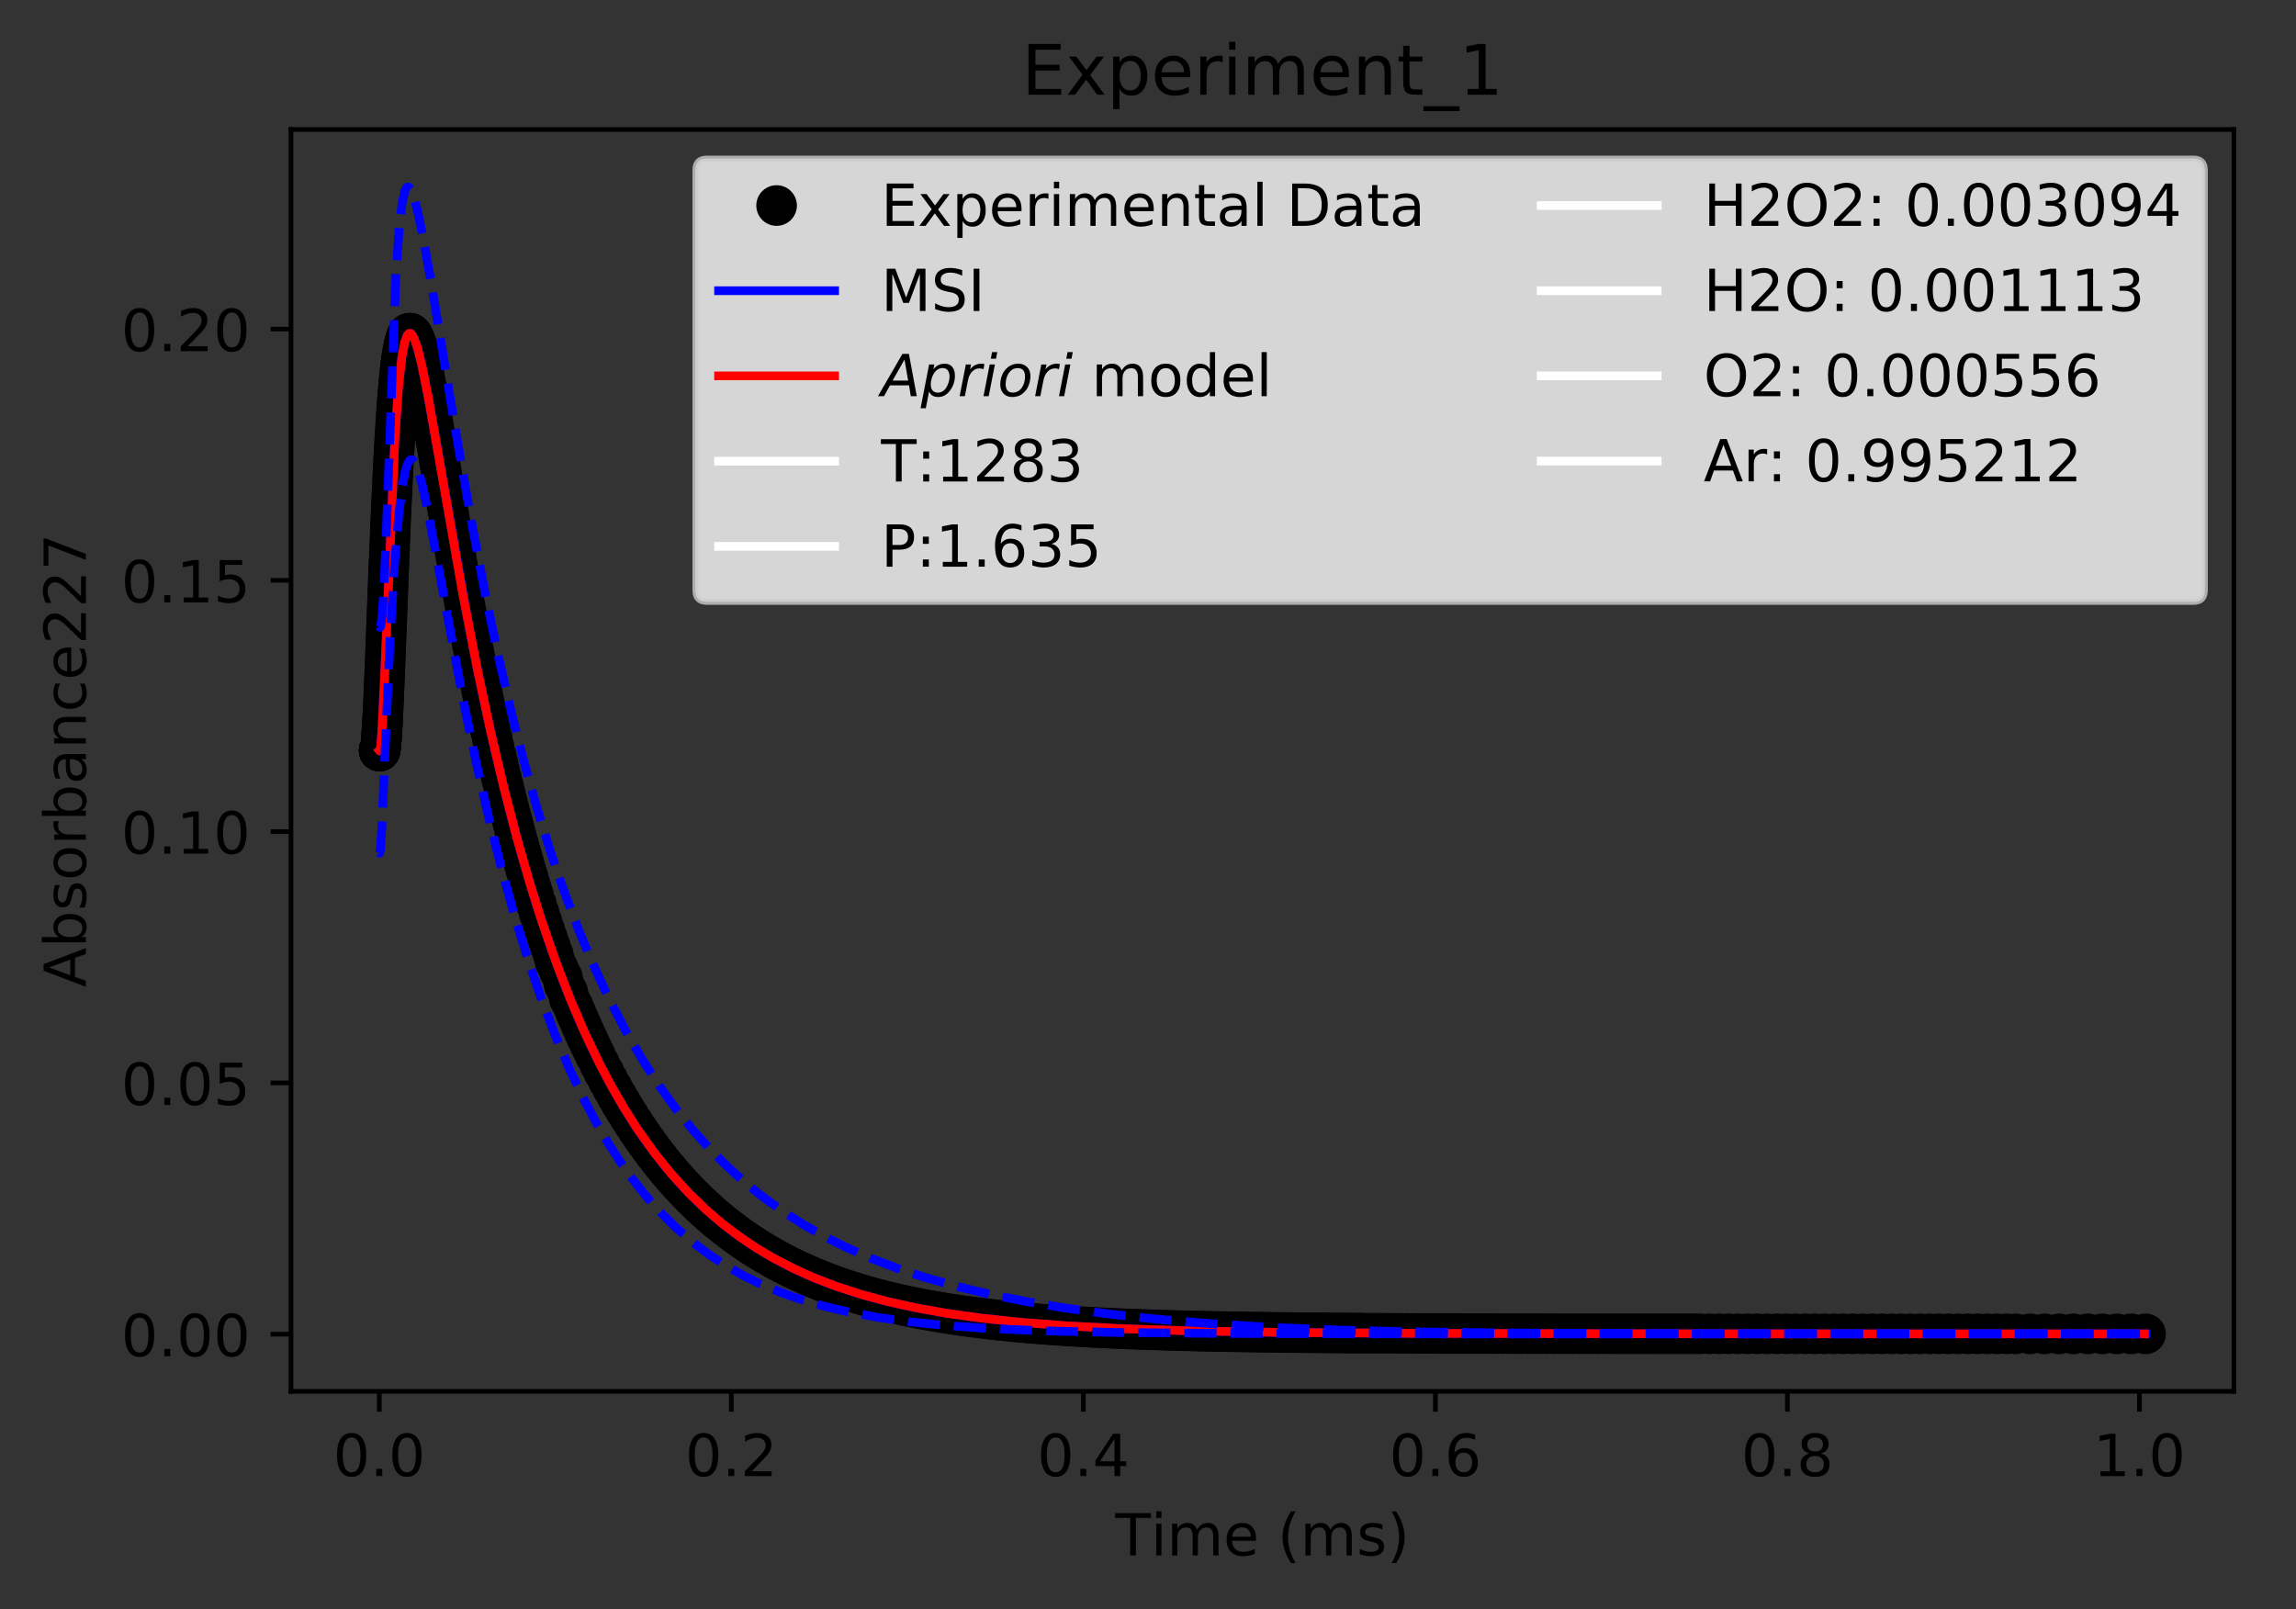 <?xml version="1.0" encoding="utf-8" standalone="no"?>
<!DOCTYPE svg PUBLIC "-//W3C//DTD SVG 1.1//EN"
  "http://www.w3.org/Graphics/SVG/1.1/DTD/svg11.dtd">
<!-- Created with matplotlib (https://matplotlib.org/) -->
<svg height="277.314pt" version="1.1" viewBox="0 0 395.644 277.314" width="395.644pt" xmlns="http://www.w3.org/2000/svg" xmlns:xlink="http://www.w3.org/1999/xlink">
 <rect x="0" y="0" width="395.644" height="277.314" fill="#333333" stroke="none"/>
 <defs>
  <style type="text/css">
*{stroke-linecap:butt;stroke-linejoin:round;}
  </style>
 </defs>
 <g id="figure_1">
  <g id="patch_1">
   <path d="M 0 277.314 
L 395.644 277.314 
L 395.644 0 
L 0 0 
z
" style="fill:none;"/>
  </g>
  <g id="axes_1">
   <g id="patch_2">
    <path d="M 50.144 239.758 
L 384.944 239.758 
L 384.944 22.318 
L 50.144 22.318 
z
" style="fill:none;"/>
   </g>
   <g id="matplotlib.axis_1">
    <g id="xtick_1">
     <g id="line2d_1">
      <defs>
       <path d="M 0 0 
L 0 3.5 
" id="m50b83cc78d" style="stroke:#000000;stroke-width:0.8;"/>
      </defs>
      <g>
       <use style="stroke:#000000;stroke-width:0.8;" x="65.362" xlink:href="#m50b83cc78d" y="239.758"/>
      </g>
     </g>
     <g id="text_1">
      <!-- 0.0 -->
      <defs>
       <path d="M 31.781 66.406 
Q 24.172 66.406 20.328 58.906 
Q 16.5 51.422 16.5 36.375 
Q 16.5 21.391 20.328 13.891 
Q 24.172 6.391 31.781 6.391 
Q 39.453 6.391 43.281 13.891 
Q 47.125 21.391 47.125 36.375 
Q 47.125 51.422 43.281 58.906 
Q 39.453 66.406 31.781 66.406 
z
M 31.781 74.219 
Q 44.047 74.219 50.516 64.516 
Q 56.984 54.828 56.984 36.375 
Q 56.984 17.969 50.516 8.266 
Q 44.047 -1.422 31.781 -1.422 
Q 19.531 -1.422 13.062 8.266 
Q 6.594 17.969 6.594 36.375 
Q 6.594 54.828 13.062 64.516 
Q 19.531 74.219 31.781 74.219 
z
" id="DejaVuSans-48"/>
       <path d="M 10.688 12.406 
L 21 12.406 
L 21 0 
L 10.688 0 
z
" id="DejaVuSans-46"/>
      </defs>
      <g transform="translate(57.41 254.357)scale(0.1 -0.1)">
       <use xlink:href="#DejaVuSans-48"/>
       <use x="63.623" xlink:href="#DejaVuSans-46"/>
       <use x="95.41" xlink:href="#DejaVuSans-48"/>
      </g>
     </g>
    </g>
    <g id="xtick_2">
     <g id="line2d_2">
      <g>
       <use style="stroke:#000000;stroke-width:0.8;" x="126.022" xlink:href="#m50b83cc78d" y="239.758"/>
      </g>
     </g>
     <g id="text_2">
      <!-- 0.2 -->
      <defs>
       <path d="M 19.188 8.297 
L 53.609 8.297 
L 53.609 0 
L 7.328 0 
L 7.328 8.297 
Q 12.938 14.109 22.625 23.891 
Q 32.328 33.688 34.812 36.531 
Q 39.547 41.844 41.422 45.531 
Q 43.312 49.219 43.312 52.781 
Q 43.312 58.594 39.234 62.25 
Q 35.156 65.922 28.609 65.922 
Q 23.969 65.922 18.812 64.312 
Q 13.672 62.703 7.812 59.422 
L 7.812 69.391 
Q 13.766 71.781 18.938 73 
Q 24.125 74.219 28.422 74.219 
Q 39.75 74.219 46.484 68.547 
Q 53.219 62.891 53.219 53.422 
Q 53.219 48.922 51.531 44.891 
Q 49.859 40.875 45.406 35.406 
Q 44.188 33.984 37.641 27.219 
Q 31.109 20.453 19.188 8.297 
z
" id="DejaVuSans-50"/>
      </defs>
      <g transform="translate(118.071 254.357)scale(0.1 -0.1)">
       <use xlink:href="#DejaVuSans-48"/>
       <use x="63.623" xlink:href="#DejaVuSans-46"/>
       <use x="95.41" xlink:href="#DejaVuSans-50"/>
      </g>
     </g>
    </g>
    <g id="xtick_3">
     <g id="line2d_3">
      <g>
       <use style="stroke:#000000;stroke-width:0.8;" x="186.683" xlink:href="#m50b83cc78d" y="239.758"/>
      </g>
     </g>
     <g id="text_3">
      <!-- 0.4 -->
      <defs>
       <path d="M 37.797 64.312 
L 12.891 25.391 
L 37.797 25.391 
z
M 35.203 72.906 
L 47.609 72.906 
L 47.609 25.391 
L 58.016 25.391 
L 58.016 17.188 
L 47.609 17.188 
L 47.609 0 
L 37.797 0 
L 37.797 17.188 
L 4.891 17.188 
L 4.891 26.703 
z
" id="DejaVuSans-52"/>
      </defs>
      <g transform="translate(178.731 254.357)scale(0.1 -0.1)">
       <use xlink:href="#DejaVuSans-48"/>
       <use x="63.623" xlink:href="#DejaVuSans-46"/>
       <use x="95.41" xlink:href="#DejaVuSans-52"/>
      </g>
     </g>
    </g>
    <g id="xtick_4">
     <g id="line2d_4">
      <g>
       <use style="stroke:#000000;stroke-width:0.8;" x="247.344" xlink:href="#m50b83cc78d" y="239.758"/>
      </g>
     </g>
     <g id="text_4">
      <!-- 0.6 -->
      <defs>
       <path d="M 33.016 40.375 
Q 26.375 40.375 22.484 35.828 
Q 18.609 31.297 18.609 23.391 
Q 18.609 15.531 22.484 10.953 
Q 26.375 6.391 33.016 6.391 
Q 39.656 6.391 43.531 10.953 
Q 47.406 15.531 47.406 23.391 
Q 47.406 31.297 43.531 35.828 
Q 39.656 40.375 33.016 40.375 
z
M 52.594 71.297 
L 52.594 62.312 
Q 48.875 64.062 45.094 64.984 
Q 41.312 65.922 37.594 65.922 
Q 27.828 65.922 22.672 59.328 
Q 17.531 52.734 16.797 39.406 
Q 19.672 43.656 24.016 45.922 
Q 28.375 48.188 33.594 48.188 
Q 44.578 48.188 50.953 41.516 
Q 57.328 34.859 57.328 23.391 
Q 57.328 12.156 50.688 5.359 
Q 44.047 -1.422 33.016 -1.422 
Q 20.359 -1.422 13.672 8.266 
Q 6.984 17.969 6.984 36.375 
Q 6.984 53.656 15.188 63.938 
Q 23.391 74.219 37.203 74.219 
Q 40.922 74.219 44.703 73.484 
Q 48.484 72.75 52.594 71.297 
z
" id="DejaVuSans-54"/>
      </defs>
      <g transform="translate(239.392 254.357)scale(0.1 -0.1)">
       <use xlink:href="#DejaVuSans-48"/>
       <use x="63.623" xlink:href="#DejaVuSans-46"/>
       <use x="95.41" xlink:href="#DejaVuSans-54"/>
      </g>
     </g>
    </g>
    <g id="xtick_5">
     <g id="line2d_5">
      <g>
       <use style="stroke:#000000;stroke-width:0.8;" x="308.004" xlink:href="#m50b83cc78d" y="239.758"/>
      </g>
     </g>
     <g id="text_5">
      <!-- 0.8 -->
      <defs>
       <path d="M 31.781 34.625 
Q 24.75 34.625 20.719 30.859 
Q 16.703 27.094 16.703 20.516 
Q 16.703 13.922 20.719 10.156 
Q 24.75 6.391 31.781 6.391 
Q 38.812 6.391 42.859 10.172 
Q 46.922 13.969 46.922 20.516 
Q 46.922 27.094 42.891 30.859 
Q 38.875 34.625 31.781 34.625 
z
M 21.922 38.812 
Q 15.578 40.375 12.031 44.719 
Q 8.5 49.078 8.5 55.328 
Q 8.5 64.062 14.719 69.141 
Q 20.953 74.219 31.781 74.219 
Q 42.672 74.219 48.875 69.141 
Q 55.078 64.062 55.078 55.328 
Q 55.078 49.078 51.531 44.719 
Q 48 40.375 41.703 38.812 
Q 48.828 37.156 52.797 32.312 
Q 56.781 27.484 56.781 20.516 
Q 56.781 9.906 50.312 4.234 
Q 43.844 -1.422 31.781 -1.422 
Q 19.734 -1.422 13.25 4.234 
Q 6.781 9.906 6.781 20.516 
Q 6.781 27.484 10.781 32.312 
Q 14.797 37.156 21.922 38.812 
z
M 18.312 54.391 
Q 18.312 48.734 21.844 45.562 
Q 25.391 42.391 31.781 42.391 
Q 38.141 42.391 41.719 45.562 
Q 45.312 48.734 45.312 54.391 
Q 45.312 60.062 41.719 63.234 
Q 38.141 66.406 31.781 66.406 
Q 25.391 66.406 21.844 63.234 
Q 18.312 60.062 18.312 54.391 
z
" id="DejaVuSans-56"/>
      </defs>
      <g transform="translate(300.053 254.357)scale(0.1 -0.1)">
       <use xlink:href="#DejaVuSans-48"/>
       <use x="63.623" xlink:href="#DejaVuSans-46"/>
       <use x="95.41" xlink:href="#DejaVuSans-56"/>
      </g>
     </g>
    </g>
    <g id="xtick_6">
     <g id="line2d_6">
      <g>
       <use style="stroke:#000000;stroke-width:0.8;" x="368.665" xlink:href="#m50b83cc78d" y="239.758"/>
      </g>
     </g>
     <g id="text_6">
      <!-- 1.0 -->
      <defs>
       <path d="M 12.406 8.297 
L 28.516 8.297 
L 28.516 63.922 
L 10.984 60.406 
L 10.984 69.391 
L 28.422 72.906 
L 38.281 72.906 
L 38.281 8.297 
L 54.391 8.297 
L 54.391 0 
L 12.406 0 
z
" id="DejaVuSans-49"/>
      </defs>
      <g transform="translate(360.713 254.357)scale(0.1 -0.1)">
       <use xlink:href="#DejaVuSans-49"/>
       <use x="63.623" xlink:href="#DejaVuSans-46"/>
       <use x="95.41" xlink:href="#DejaVuSans-48"/>
      </g>
     </g>
    </g>
    <g id="text_7">
     <!-- Time (ms) -->
     <defs>
      <path d="M -0.297 72.906 
L 61.375 72.906 
L 61.375 64.594 
L 35.5 64.594 
L 35.5 0 
L 25.594 0 
L 25.594 64.594 
L -0.297 64.594 
z
" id="DejaVuSans-84"/>
      <path d="M 9.422 54.688 
L 18.406 54.688 
L 18.406 0 
L 9.422 0 
z
M 9.422 75.984 
L 18.406 75.984 
L 18.406 64.594 
L 9.422 64.594 
z
" id="DejaVuSans-105"/>
      <path d="M 52 44.188 
Q 55.375 50.25 60.062 53.125 
Q 64.75 56 71.094 56 
Q 79.641 56 84.281 50.016 
Q 88.922 44.047 88.922 33.016 
L 88.922 0 
L 79.891 0 
L 79.891 32.719 
Q 79.891 40.578 77.094 44.375 
Q 74.312 48.188 68.609 48.188 
Q 61.625 48.188 57.562 43.547 
Q 53.516 38.922 53.516 30.906 
L 53.516 0 
L 44.484 0 
L 44.484 32.719 
Q 44.484 40.625 41.703 44.406 
Q 38.922 48.188 33.109 48.188 
Q 26.219 48.188 22.156 43.531 
Q 18.109 38.875 18.109 30.906 
L 18.109 0 
L 9.078 0 
L 9.078 54.688 
L 18.109 54.688 
L 18.109 46.188 
Q 21.188 51.219 25.484 53.609 
Q 29.781 56 35.688 56 
Q 41.656 56 45.828 52.969 
Q 50 49.953 52 44.188 
z
" id="DejaVuSans-109"/>
      <path d="M 56.203 29.594 
L 56.203 25.203 
L 14.891 25.203 
Q 15.484 15.922 20.484 11.062 
Q 25.484 6.203 34.422 6.203 
Q 39.594 6.203 44.453 7.469 
Q 49.312 8.734 54.109 11.281 
L 54.109 2.781 
Q 49.266 0.734 44.188 -0.344 
Q 39.109 -1.422 33.891 -1.422 
Q 20.797 -1.422 13.156 6.188 
Q 5.516 13.812 5.516 26.812 
Q 5.516 40.234 12.766 48.109 
Q 20.016 56 32.328 56 
Q 43.359 56 49.781 48.891 
Q 56.203 41.797 56.203 29.594 
z
M 47.219 32.234 
Q 47.125 39.594 43.094 43.984 
Q 39.062 48.391 32.422 48.391 
Q 24.906 48.391 20.391 44.141 
Q 15.875 39.891 15.188 32.172 
z
" id="DejaVuSans-101"/>
      <path id="DejaVuSans-32"/>
      <path d="M 31 75.875 
Q 24.469 64.656 21.281 53.656 
Q 18.109 42.672 18.109 31.391 
Q 18.109 20.125 21.312 9.062 
Q 24.516 -2 31 -13.188 
L 23.188 -13.188 
Q 15.875 -1.703 12.234 9.375 
Q 8.594 20.453 8.594 31.391 
Q 8.594 42.281 12.203 53.312 
Q 15.828 64.359 23.188 75.875 
z
" id="DejaVuSans-40"/>
      <path d="M 44.281 53.078 
L 44.281 44.578 
Q 40.484 46.531 36.375 47.5 
Q 32.281 48.484 27.875 48.484 
Q 21.188 48.484 17.844 46.438 
Q 14.5 44.391 14.5 40.281 
Q 14.5 37.156 16.891 35.375 
Q 19.281 33.594 26.516 31.984 
L 29.594 31.297 
Q 39.156 29.25 43.188 25.516 
Q 47.219 21.781 47.219 15.094 
Q 47.219 7.469 41.188 3.016 
Q 35.156 -1.422 24.609 -1.422 
Q 20.219 -1.422 15.453 -0.562 
Q 10.688 0.297 5.422 2 
L 5.422 11.281 
Q 10.406 8.688 15.234 7.391 
Q 20.062 6.109 24.812 6.109 
Q 31.156 6.109 34.562 8.281 
Q 37.984 10.453 37.984 14.406 
Q 37.984 18.062 35.516 20.016 
Q 33.062 21.969 24.703 23.781 
L 21.578 24.516 
Q 13.234 26.266 9.516 29.906 
Q 5.812 33.547 5.812 39.891 
Q 5.812 47.609 11.281 51.797 
Q 16.75 56 26.812 56 
Q 31.781 56 36.172 55.266 
Q 40.578 54.547 44.281 53.078 
z
" id="DejaVuSans-115"/>
      <path d="M 8.016 75.875 
L 15.828 75.875 
Q 23.141 64.359 26.781 53.312 
Q 30.422 42.281 30.422 31.391 
Q 30.422 20.453 26.781 9.375 
Q 23.141 -1.703 15.828 -13.188 
L 8.016 -13.188 
Q 14.5 -2 17.703 9.062 
Q 20.906 20.125 20.906 31.391 
Q 20.906 42.672 17.703 53.656 
Q 14.5 64.656 8.016 75.875 
z
" id="DejaVuSans-41"/>
     </defs>
     <g transform="translate(192.191 268.035)scale(0.1 -0.1)">
      <use xlink:href="#DejaVuSans-84"/>
      <use x="61.037" xlink:href="#DejaVuSans-105"/>
      <use x="88.82" xlink:href="#DejaVuSans-109"/>
      <use x="186.232" xlink:href="#DejaVuSans-101"/>
      <use x="247.756" xlink:href="#DejaVuSans-32"/>
      <use x="279.543" xlink:href="#DejaVuSans-40"/>
      <use x="318.557" xlink:href="#DejaVuSans-109"/>
      <use x="415.969" xlink:href="#DejaVuSans-115"/>
      <use x="468.068" xlink:href="#DejaVuSans-41"/>
     </g>
    </g>
   </g>
   <g id="matplotlib.axis_2">
    <g id="ytick_1">
     <g id="line2d_7">
      <defs>
       <path d="M 0 0 
L -3.5 0 
" id="mb5dd9f36c1" style="stroke:#000000;stroke-width:0.8;"/>
      </defs>
      <g>
       <use style="stroke:#000000;stroke-width:0.8;" x="50.144" xlink:href="#mb5dd9f36c1" y="229.904"/>
      </g>
     </g>
     <g id="text_8">
      <!-- 0.00 -->
      <g transform="translate(20.878 233.704)scale(0.1 -0.1)">
       <use xlink:href="#DejaVuSans-48"/>
       <use x="63.623" xlink:href="#DejaVuSans-46"/>
       <use x="95.41" xlink:href="#DejaVuSans-48"/>
       <use x="159.033" xlink:href="#DejaVuSans-48"/>
      </g>
     </g>
    </g>
    <g id="ytick_2">
     <g id="line2d_8">
      <g>
       <use style="stroke:#000000;stroke-width:0.8;" x="50.144" xlink:href="#mb5dd9f36c1" y="186.604"/>
      </g>
     </g>
     <g id="text_9">
      <!-- 0.05 -->
      <defs>
       <path d="M 10.797 72.906 
L 49.516 72.906 
L 49.516 64.594 
L 19.828 64.594 
L 19.828 46.734 
Q 21.969 47.469 24.109 47.828 
Q 26.266 48.188 28.422 48.188 
Q 40.625 48.188 47.75 41.5 
Q 54.891 34.812 54.891 23.391 
Q 54.891 11.625 47.562 5.094 
Q 40.234 -1.422 26.906 -1.422 
Q 22.312 -1.422 17.547 -0.641 
Q 12.797 0.141 7.719 1.703 
L 7.719 11.625 
Q 12.109 9.234 16.797 8.062 
Q 21.484 6.891 26.703 6.891 
Q 35.156 6.891 40.078 11.328 
Q 45.016 15.766 45.016 23.391 
Q 45.016 31 40.078 35.438 
Q 35.156 39.891 26.703 39.891 
Q 22.75 39.891 18.812 39.016 
Q 14.891 38.141 10.797 36.281 
z
" id="DejaVuSans-53"/>
      </defs>
      <g transform="translate(20.878 190.403)scale(0.1 -0.1)">
       <use xlink:href="#DejaVuSans-48"/>
       <use x="63.623" xlink:href="#DejaVuSans-46"/>
       <use x="95.41" xlink:href="#DejaVuSans-48"/>
       <use x="159.033" xlink:href="#DejaVuSans-53"/>
      </g>
     </g>
    </g>
    <g id="ytick_3">
     <g id="line2d_9">
      <g>
       <use style="stroke:#000000;stroke-width:0.8;" x="50.144" xlink:href="#mb5dd9f36c1" y="143.304"/>
      </g>
     </g>
     <g id="text_10">
      <!-- 0.10 -->
      <g transform="translate(20.878 147.103)scale(0.1 -0.1)">
       <use xlink:href="#DejaVuSans-48"/>
       <use x="63.623" xlink:href="#DejaVuSans-46"/>
       <use x="95.41" xlink:href="#DejaVuSans-49"/>
       <use x="159.033" xlink:href="#DejaVuSans-48"/>
      </g>
     </g>
    </g>
    <g id="ytick_4">
     <g id="line2d_10">
      <g>
       <use style="stroke:#000000;stroke-width:0.8;" x="50.144" xlink:href="#mb5dd9f36c1" y="100.003"/>
      </g>
     </g>
     <g id="text_11">
      <!-- 0.15 -->
      <g transform="translate(20.878 103.802)scale(0.1 -0.1)">
       <use xlink:href="#DejaVuSans-48"/>
       <use x="63.623" xlink:href="#DejaVuSans-46"/>
       <use x="95.41" xlink:href="#DejaVuSans-49"/>
       <use x="159.033" xlink:href="#DejaVuSans-53"/>
      </g>
     </g>
    </g>
    <g id="ytick_5">
     <g id="line2d_11">
      <g>
       <use style="stroke:#000000;stroke-width:0.8;" x="50.144" xlink:href="#mb5dd9f36c1" y="56.703"/>
      </g>
     </g>
     <g id="text_12">
      <!-- 0.20 -->
      <g transform="translate(20.878 60.502)scale(0.1 -0.1)">
       <use xlink:href="#DejaVuSans-48"/>
       <use x="63.623" xlink:href="#DejaVuSans-46"/>
       <use x="95.41" xlink:href="#DejaVuSans-50"/>
       <use x="159.033" xlink:href="#DejaVuSans-48"/>
      </g>
     </g>
    </g>
    <g id="text_13">
     <!-- Absorbance227 -->
     <defs>
      <path d="M 34.188 63.188 
L 20.797 26.906 
L 47.609 26.906 
z
M 28.609 72.906 
L 39.797 72.906 
L 67.578 0 
L 57.328 0 
L 50.688 18.703 
L 17.828 18.703 
L 11.188 0 
L 0.781 0 
z
" id="DejaVuSans-65"/>
      <path d="M 48.688 27.297 
Q 48.688 37.203 44.609 42.844 
Q 40.531 48.484 33.406 48.484 
Q 26.266 48.484 22.188 42.844 
Q 18.109 37.203 18.109 27.297 
Q 18.109 17.391 22.188 11.75 
Q 26.266 6.109 33.406 6.109 
Q 40.531 6.109 44.609 11.75 
Q 48.688 17.391 48.688 27.297 
z
M 18.109 46.391 
Q 20.953 51.266 25.266 53.625 
Q 29.594 56 35.594 56 
Q 45.562 56 51.781 48.094 
Q 58.016 40.188 58.016 27.297 
Q 58.016 14.406 51.781 6.484 
Q 45.562 -1.422 35.594 -1.422 
Q 29.594 -1.422 25.266 0.953 
Q 20.953 3.328 18.109 8.203 
L 18.109 0 
L 9.078 0 
L 9.078 75.984 
L 18.109 75.984 
z
" id="DejaVuSans-98"/>
      <path d="M 30.609 48.391 
Q 23.391 48.391 19.188 42.75 
Q 14.984 37.109 14.984 27.297 
Q 14.984 17.484 19.156 11.844 
Q 23.344 6.203 30.609 6.203 
Q 37.797 6.203 41.984 11.859 
Q 46.188 17.531 46.188 27.297 
Q 46.188 37.016 41.984 42.703 
Q 37.797 48.391 30.609 48.391 
z
M 30.609 56 
Q 42.328 56 49.016 48.375 
Q 55.719 40.766 55.719 27.297 
Q 55.719 13.875 49.016 6.219 
Q 42.328 -1.422 30.609 -1.422 
Q 18.844 -1.422 12.172 6.219 
Q 5.516 13.875 5.516 27.297 
Q 5.516 40.766 12.172 48.375 
Q 18.844 56 30.609 56 
z
" id="DejaVuSans-111"/>
      <path d="M 41.109 46.297 
Q 39.594 47.172 37.812 47.578 
Q 36.031 48 33.891 48 
Q 26.266 48 22.188 43.047 
Q 18.109 38.094 18.109 28.812 
L 18.109 0 
L 9.078 0 
L 9.078 54.688 
L 18.109 54.688 
L 18.109 46.188 
Q 20.953 51.172 25.484 53.578 
Q 30.031 56 36.531 56 
Q 37.453 56 38.578 55.875 
Q 39.703 55.766 41.062 55.516 
z
" id="DejaVuSans-114"/>
      <path d="M 34.281 27.484 
Q 23.391 27.484 19.188 25 
Q 14.984 22.516 14.984 16.5 
Q 14.984 11.719 18.141 8.906 
Q 21.297 6.109 26.703 6.109 
Q 34.188 6.109 38.703 11.406 
Q 43.219 16.703 43.219 25.484 
L 43.219 27.484 
z
M 52.203 31.203 
L 52.203 0 
L 43.219 0 
L 43.219 8.297 
Q 40.141 3.328 35.547 0.953 
Q 30.953 -1.422 24.312 -1.422 
Q 15.922 -1.422 10.953 3.297 
Q 6 8.016 6 15.922 
Q 6 25.141 12.172 29.828 
Q 18.359 34.516 30.609 34.516 
L 43.219 34.516 
L 43.219 35.406 
Q 43.219 41.609 39.141 45 
Q 35.062 48.391 27.688 48.391 
Q 23 48.391 18.547 47.266 
Q 14.109 46.141 10.016 43.891 
L 10.016 52.203 
Q 14.938 54.109 19.578 55.047 
Q 24.219 56 28.609 56 
Q 40.484 56 46.344 49.844 
Q 52.203 43.703 52.203 31.203 
z
" id="DejaVuSans-97"/>
      <path d="M 54.891 33.016 
L 54.891 0 
L 45.906 0 
L 45.906 32.719 
Q 45.906 40.484 42.875 44.328 
Q 39.844 48.188 33.797 48.188 
Q 26.516 48.188 22.312 43.547 
Q 18.109 38.922 18.109 30.906 
L 18.109 0 
L 9.078 0 
L 9.078 54.688 
L 18.109 54.688 
L 18.109 46.188 
Q 21.344 51.125 25.703 53.562 
Q 30.078 56 35.797 56 
Q 45.219 56 50.047 50.172 
Q 54.891 44.344 54.891 33.016 
z
" id="DejaVuSans-110"/>
      <path d="M 48.781 52.594 
L 48.781 44.188 
Q 44.969 46.297 41.141 47.344 
Q 37.312 48.391 33.406 48.391 
Q 24.656 48.391 19.812 42.844 
Q 14.984 37.312 14.984 27.297 
Q 14.984 17.281 19.812 11.734 
Q 24.656 6.203 33.406 6.203 
Q 37.312 6.203 41.141 7.25 
Q 44.969 8.297 48.781 10.406 
L 48.781 2.094 
Q 45.016 0.344 40.984 -0.531 
Q 36.969 -1.422 32.422 -1.422 
Q 20.062 -1.422 12.781 6.344 
Q 5.516 14.109 5.516 27.297 
Q 5.516 40.672 12.859 48.328 
Q 20.219 56 33.016 56 
Q 37.156 56 41.109 55.141 
Q 45.062 54.297 48.781 52.594 
z
" id="DejaVuSans-99"/>
      <path d="M 8.203 72.906 
L 55.078 72.906 
L 55.078 68.703 
L 28.609 0 
L 18.312 0 
L 43.219 64.594 
L 8.203 64.594 
z
" id="DejaVuSans-55"/>
     </defs>
     <g transform="translate(14.798 170.129)rotate(-90)scale(0.1 -0.1)">
      <use xlink:href="#DejaVuSans-65"/>
      <use x="68.408" xlink:href="#DejaVuSans-98"/>
      <use x="131.885" xlink:href="#DejaVuSans-115"/>
      <use x="183.984" xlink:href="#DejaVuSans-111"/>
      <use x="245.166" xlink:href="#DejaVuSans-114"/>
      <use x="286.279" xlink:href="#DejaVuSans-98"/>
      <use x="349.756" xlink:href="#DejaVuSans-97"/>
      <use x="411.035" xlink:href="#DejaVuSans-110"/>
      <use x="474.414" xlink:href="#DejaVuSans-99"/>
      <use x="529.395" xlink:href="#DejaVuSans-101"/>
      <use x="590.918" xlink:href="#DejaVuSans-50"/>
      <use x="654.541" xlink:href="#DejaVuSans-50"/>
      <use x="718.164" xlink:href="#DejaVuSans-55"/>
     </g>
    </g>
   </g>
   <g id="line2d_12">
    <defs>
     <path d="M 0 3 
C 0.796 3 1.559 2.684 2.121 2.121 
C 2.684 1.559 3 0.796 3 0 
C 3 -0.796 2.684 -1.559 2.121 -2.121 
C 1.559 -2.684 0.796 -3 0 -3 
C -0.796 -3 -1.559 -2.684 -2.121 -2.121 
C -2.684 -1.559 -3 -0.796 -3 0 
C -3 0.796 -2.684 1.559 -2.121 2.121 
C -1.559 2.684 -0.796 3 0 3 
z
" id="m3d8f499bbb" style="stroke:#000000;"/>
    </defs>
    <g clip-path="url(#p616616a7f5)">
     <use style="stroke:#000000;" x="65.362" xlink:href="#m3d8f499bbb" y="129.329"/>
     <use style="stroke:#000000;" x="65.362" xlink:href="#m3d8f499bbb" y="129.329"/>
     <use style="stroke:#000000;" x="65.362" xlink:href="#m3d8f499bbb" y="129.329"/>
     <use style="stroke:#000000;" x="65.362" xlink:href="#m3d8f499bbb" y="129.329"/>
     <use style="stroke:#000000;" x="65.362" xlink:href="#m3d8f499bbb" y="129.329"/>
     <use style="stroke:#000000;" x="65.362" xlink:href="#m3d8f499bbb" y="129.329"/>
     <use style="stroke:#000000;" x="65.362" xlink:href="#m3d8f499bbb" y="129.329"/>
     <use style="stroke:#000000;" x="65.362" xlink:href="#m3d8f499bbb" y="129.33"/>
     <use style="stroke:#000000;" x="65.362" xlink:href="#m3d8f499bbb" y="129.33"/>
     <use style="stroke:#000000;" x="65.362" xlink:href="#m3d8f499bbb" y="129.33"/>
     <use style="stroke:#000000;" x="65.362" xlink:href="#m3d8f499bbb" y="129.331"/>
     <use style="stroke:#000000;" x="65.363" xlink:href="#m3d8f499bbb" y="129.331"/>
     <use style="stroke:#000000;" x="65.363" xlink:href="#m3d8f499bbb" y="129.332"/>
     <use style="stroke:#000000;" x="65.363" xlink:href="#m3d8f499bbb" y="129.333"/>
     <use style="stroke:#000000;" x="65.364" xlink:href="#m3d8f499bbb" y="129.334"/>
     <use style="stroke:#000000;" x="65.364" xlink:href="#m3d8f499bbb" y="129.335"/>
     <use style="stroke:#000000;" x="65.364" xlink:href="#m3d8f499bbb" y="129.337"/>
     <use style="stroke:#000000;" x="65.365" xlink:href="#m3d8f499bbb" y="129.337"/>
     <use style="stroke:#000000;" x="65.365" xlink:href="#m3d8f499bbb" y="129.339"/>
     <use style="stroke:#000000;" x="65.366" xlink:href="#m3d8f499bbb" y="129.34"/>
     <use style="stroke:#000000;" x="65.367" xlink:href="#m3d8f499bbb" y="129.344"/>
     <use style="stroke:#000000;" x="65.369" xlink:href="#m3d8f499bbb" y="129.348"/>
     <use style="stroke:#000000;" x="65.37" xlink:href="#m3d8f499bbb" y="129.352"/>
     <use style="stroke:#000000;" x="65.372" xlink:href="#m3d8f499bbb" y="129.356"/>
     <use style="stroke:#000000;" x="65.373" xlink:href="#m3d8f499bbb" y="129.36"/>
     <use style="stroke:#000000;" x="65.375" xlink:href="#m3d8f499bbb" y="129.363"/>
     <use style="stroke:#000000;" x="65.377" xlink:href="#m3d8f499bbb" y="129.368"/>
     <use style="stroke:#000000;" x="65.378" xlink:href="#m3d8f499bbb" y="129.371"/>
     <use style="stroke:#000000;" x="65.382" xlink:href="#m3d8f499bbb" y="129.377"/>
     <use style="stroke:#000000;" x="65.385" xlink:href="#m3d8f499bbb" y="129.383"/>
     <use style="stroke:#000000;" x="65.388" xlink:href="#m3d8f499bbb" y="129.389"/>
     <use style="stroke:#000000;" x="65.391" xlink:href="#m3d8f499bbb" y="129.394"/>
     <use style="stroke:#000000;" x="65.395" xlink:href="#m3d8f499bbb" y="129.398"/>
     <use style="stroke:#000000;" x="65.399" xlink:href="#m3d8f499bbb" y="129.402"/>
     <use style="stroke:#000000;" x="65.403" xlink:href="#m3d8f499bbb" y="129.406"/>
     <use style="stroke:#000000;" x="65.407" xlink:href="#m3d8f499bbb" y="129.408"/>
     <use style="stroke:#000000;" x="65.413" xlink:href="#m3d8f499bbb" y="129.411"/>
     <use style="stroke:#000000;" x="65.419" xlink:href="#m3d8f499bbb" y="129.412"/>
     <use style="stroke:#000000;" x="65.428" xlink:href="#m3d8f499bbb" y="129.408"/>
     <use style="stroke:#000000;" x="65.438" xlink:href="#m3d8f499bbb" y="129.402"/>
     <use style="stroke:#000000;" x="65.447" xlink:href="#m3d8f499bbb" y="129.389"/>
     <use style="stroke:#000000;" x="65.464" xlink:href="#m3d8f499bbb" y="129.359"/>
     <use style="stroke:#000000;" x="65.475" xlink:href="#m3d8f499bbb" y="129.33"/>
     <use style="stroke:#000000;" x="65.486" xlink:href="#m3d8f499bbb" y="129.295"/>
     <use style="stroke:#000000;" x="65.497" xlink:href="#m3d8f499bbb" y="129.254"/>
     <use style="stroke:#000000;" x="65.508" xlink:href="#m3d8f499bbb" y="129.207"/>
     <use style="stroke:#000000;" x="65.52" xlink:href="#m3d8f499bbb" y="129.154"/>
     <use style="stroke:#000000;" x="65.531" xlink:href="#m3d8f499bbb" y="129.096"/>
     <use style="stroke:#000000;" x="65.542" xlink:href="#m3d8f499bbb" y="129.032"/>
     <use style="stroke:#000000;" x="65.568" xlink:href="#m3d8f499bbb" y="128.861"/>
     <use style="stroke:#000000;" x="65.587" xlink:href="#m3d8f499bbb" y="128.725"/>
     <use style="stroke:#000000;" x="65.605" xlink:href="#m3d8f499bbb" y="128.576"/>
     <use style="stroke:#000000;" x="65.623" xlink:href="#m3d8f499bbb" y="128.413"/>
     <use style="stroke:#000000;" x="65.641" xlink:href="#m3d8f499bbb" y="128.238"/>
     <use style="stroke:#000000;" x="65.659" xlink:href="#m3d8f499bbb" y="128.05"/>
     <use style="stroke:#000000;" x="65.677" xlink:href="#m3d8f499bbb" y="127.849"/>
     <use style="stroke:#000000;" x="65.696" xlink:href="#m3d8f499bbb" y="127.637"/>
     <use style="stroke:#000000;" x="65.714" xlink:href="#m3d8f499bbb" y="127.412"/>
     <use style="stroke:#000000;" x="65.732" xlink:href="#m3d8f499bbb" y="127.177"/>
     <use style="stroke:#000000;" x="65.75" xlink:href="#m3d8f499bbb" y="126.931"/>
     <use style="stroke:#000000;" x="65.768" xlink:href="#m3d8f499bbb" y="126.674"/>
     <use style="stroke:#000000;" x="65.787" xlink:href="#m3d8f499bbb" y="126.406"/>
     <use style="stroke:#000000;" x="65.805" xlink:href="#m3d8f499bbb" y="126.129"/>
     <use style="stroke:#000000;" x="65.823" xlink:href="#m3d8f499bbb" y="125.842"/>
     <use style="stroke:#000000;" x="65.841" xlink:href="#m3d8f499bbb" y="125.545"/>
     <use style="stroke:#000000;" x="65.859" xlink:href="#m3d8f499bbb" y="125.239"/>
     <use style="stroke:#000000;" x="65.878" xlink:href="#m3d8f499bbb" y="124.925"/>
     <use style="stroke:#000000;" x="65.896" xlink:href="#m3d8f499bbb" y="124.602"/>
     <use style="stroke:#000000;" x="65.914" xlink:href="#m3d8f499bbb" y="124.27"/>
     <use style="stroke:#000000;" x="65.932" xlink:href="#m3d8f499bbb" y="123.931"/>
     <use style="stroke:#000000;" x="65.95" xlink:href="#m3d8f499bbb" y="123.585"/>
     <use style="stroke:#000000;" x="65.978" xlink:href="#m3d8f499bbb" y="123.048"/>
     <use style="stroke:#000000;" x="66.005" xlink:href="#m3d8f499bbb" y="122.497"/>
     <use style="stroke:#000000;" x="66.032" xlink:href="#m3d8f499bbb" y="121.93"/>
     <use style="stroke:#000000;" x="66.06" xlink:href="#m3d8f499bbb" y="121.349"/>
     <use style="stroke:#000000;" x="66.087" xlink:href="#m3d8f499bbb" y="120.754"/>
     <use style="stroke:#000000;" x="66.114" xlink:href="#m3d8f499bbb" y="120.147"/>
     <use style="stroke:#000000;" x="66.141" xlink:href="#m3d8f499bbb" y="119.529"/>
     <use style="stroke:#000000;" x="66.169" xlink:href="#m3d8f499bbb" y="118.899"/>
     <use style="stroke:#000000;" x="66.196" xlink:href="#m3d8f499bbb" y="118.259"/>
     <use style="stroke:#000000;" x="66.223" xlink:href="#m3d8f499bbb" y="117.61"/>
     <use style="stroke:#000000;" x="66.251" xlink:href="#m3d8f499bbb" y="116.952"/>
     <use style="stroke:#000000;" x="66.278" xlink:href="#m3d8f499bbb" y="116.285"/>
     <use style="stroke:#000000;" x="66.305" xlink:href="#m3d8f499bbb" y="115.611"/>
     <use style="stroke:#000000;" x="66.333" xlink:href="#m3d8f499bbb" y="114.931"/>
     <use style="stroke:#000000;" x="66.36" xlink:href="#m3d8f499bbb" y="114.244"/>
     <use style="stroke:#000000;" x="66.387" xlink:href="#m3d8f499bbb" y="113.552"/>
     <use style="stroke:#000000;" x="66.414" xlink:href="#m3d8f499bbb" y="112.855"/>
     <use style="stroke:#000000;" x="66.442" xlink:href="#m3d8f499bbb" y="112.153"/>
     <use style="stroke:#000000;" x="66.469" xlink:href="#m3d8f499bbb" y="111.447"/>
     <use style="stroke:#000000;" x="66.496" xlink:href="#m3d8f499bbb" y="110.739"/>
     <use style="stroke:#000000;" x="66.524" xlink:href="#m3d8f499bbb" y="110.027"/>
     <use style="stroke:#000000;" x="66.551" xlink:href="#m3d8f499bbb" y="109.314"/>
     <use style="stroke:#000000;" x="66.578" xlink:href="#m3d8f499bbb" y="108.598"/>
     <use style="stroke:#000000;" x="66.605" xlink:href="#m3d8f499bbb" y="107.881"/>
     <use style="stroke:#000000;" x="66.633" xlink:href="#m3d8f499bbb" y="107.163"/>
     <use style="stroke:#000000;" x="66.66" xlink:href="#m3d8f499bbb" y="106.445"/>
     <use style="stroke:#000000;" x="66.687" xlink:href="#m3d8f499bbb" y="105.727"/>
     <use style="stroke:#000000;" x="66.715" xlink:href="#m3d8f499bbb" y="105.008"/>
     <use style="stroke:#000000;" x="66.742" xlink:href="#m3d8f499bbb" y="104.291"/>
     <use style="stroke:#000000;" x="66.769" xlink:href="#m3d8f499bbb" y="103.575"/>
     <use style="stroke:#000000;" x="66.797" xlink:href="#m3d8f499bbb" y="102.86"/>
     <use style="stroke:#000000;" x="66.827" xlink:href="#m3d8f499bbb" y="102.147"/>
     <use style="stroke:#000000;" x="66.854" xlink:href="#m3d8f499bbb" y="101.436"/>
     <use style="stroke:#000000;" x="66.881" xlink:href="#m3d8f499bbb" y="100.727"/>
     <use style="stroke:#000000;" x="66.909" xlink:href="#m3d8f499bbb" y="100.021"/>
     <use style="stroke:#000000;" x="66.936" xlink:href="#m3d8f499bbb" y="99.318"/>
     <use style="stroke:#000000;" x="66.963" xlink:href="#m3d8f499bbb" y="98.618"/>
     <use style="stroke:#000000;" x="66.991" xlink:href="#m3d8f499bbb" y="97.922"/>
     <use style="stroke:#000000;" x="67.018" xlink:href="#m3d8f499bbb" y="97.23"/>
     <use style="stroke:#000000;" x="67.045" xlink:href="#m3d8f499bbb" y="96.542"/>
     <use style="stroke:#000000;" x="67.085" xlink:href="#m3d8f499bbb" y="95.509"/>
     <use style="stroke:#000000;" x="67.127" xlink:href="#m3d8f499bbb" y="94.487"/>
     <use style="stroke:#000000;" x="67.17" xlink:href="#m3d8f499bbb" y="93.475"/>
     <use style="stroke:#000000;" x="67.209" xlink:href="#m3d8f499bbb" y="92.475"/>
     <use style="stroke:#000000;" x="67.252" xlink:href="#m3d8f499bbb" y="91.488"/>
     <use style="stroke:#000000;" x="67.291" xlink:href="#m3d8f499bbb" y="90.513"/>
     <use style="stroke:#000000;" x="67.333" xlink:href="#m3d8f499bbb" y="89.551"/>
     <use style="stroke:#000000;" x="67.376" xlink:href="#m3d8f499bbb" y="88.603"/>
     <use style="stroke:#000000;" x="67.415" xlink:href="#m3d8f499bbb" y="87.669"/>
     <use style="stroke:#000000;" x="67.458" xlink:href="#m3d8f499bbb" y="86.75"/>
     <use style="stroke:#000000;" x="67.5" xlink:href="#m3d8f499bbb" y="85.844"/>
     <use style="stroke:#000000;" x="67.54" xlink:href="#m3d8f499bbb" y="84.955"/>
     <use style="stroke:#000000;" x="67.582" xlink:href="#m3d8f499bbb" y="84.079"/>
     <use style="stroke:#000000;" x="67.622" xlink:href="#m3d8f499bbb" y="83.22"/>
     <use style="stroke:#000000;" x="67.664" xlink:href="#m3d8f499bbb" y="82.376"/>
     <use style="stroke:#000000;" x="67.706" xlink:href="#m3d8f499bbb" y="81.548"/>
     <use style="stroke:#000000;" x="67.746" xlink:href="#m3d8f499bbb" y="80.734"/>
     <use style="stroke:#000000;" x="67.788" xlink:href="#m3d8f499bbb" y="79.938"/>
     <use style="stroke:#000000;" x="67.831" xlink:href="#m3d8f499bbb" y="79.157"/>
     <use style="stroke:#000000;" x="67.87" xlink:href="#m3d8f499bbb" y="78.393"/>
     <use style="stroke:#000000;" x="67.913" xlink:href="#m3d8f499bbb" y="77.645"/>
     <use style="stroke:#000000;" x="67.955" xlink:href="#m3d8f499bbb" y="76.912"/>
     <use style="stroke:#000000;" x="67.995" xlink:href="#m3d8f499bbb" y="76.195"/>
     <use style="stroke:#000000;" x="68.037" xlink:href="#m3d8f499bbb" y="75.495"/>
     <use style="stroke:#000000;" x="68.076" xlink:href="#m3d8f499bbb" y="74.81"/>
     <use style="stroke:#000000;" x="68.119" xlink:href="#m3d8f499bbb" y="74.142"/>
     <use style="stroke:#000000;" x="68.161" xlink:href="#m3d8f499bbb" y="73.489"/>
     <use style="stroke:#000000;" x="68.201" xlink:href="#m3d8f499bbb" y="72.852"/>
     <use style="stroke:#000000;" x="68.243" xlink:href="#m3d8f499bbb" y="72.231"/>
     <use style="stroke:#000000;" x="68.286" xlink:href="#m3d8f499bbb" y="71.626"/>
     <use style="stroke:#000000;" x="68.325" xlink:href="#m3d8f499bbb" y="71.036"/>
     <use style="stroke:#000000;" x="68.368" xlink:href="#m3d8f499bbb" y="70.461"/>
     <use style="stroke:#000000;" x="68.395" xlink:href="#m3d8f499bbb" y="69.902"/>
     <use style="stroke:#000000;" x="68.456" xlink:href="#m3d8f499bbb" y="69.357"/>
     <use style="stroke:#000000;" x="68.486" xlink:href="#m3d8f499bbb" y="68.828"/>
     <use style="stroke:#000000;" x="68.547" xlink:href="#m3d8f499bbb" y="68.312"/>
     <use style="stroke:#000000;" x="68.577" xlink:href="#m3d8f499bbb" y="67.813"/>
     <use style="stroke:#000000;" x="68.607" xlink:href="#m3d8f499bbb" y="67.327"/>
     <use style="stroke:#000000;" x="68.668" xlink:href="#m3d8f499bbb" y="66.855"/>
     <use style="stroke:#000000;" x="68.698" xlink:href="#m3d8f499bbb" y="66.398"/>
     <use style="stroke:#000000;" x="68.729" xlink:href="#m3d8f499bbb" y="65.954"/>
     <use style="stroke:#000000;" x="68.789" xlink:href="#m3d8f499bbb" y="65.525"/>
     <use style="stroke:#000000;" x="68.82" xlink:href="#m3d8f499bbb" y="65.109"/>
     <use style="stroke:#000000;" x="68.85" xlink:href="#m3d8f499bbb" y="64.706"/>
     <use style="stroke:#000000;" x="68.911" xlink:href="#m3d8f499bbb" y="64.317"/>
     <use style="stroke:#000000;" x="68.941" xlink:href="#m3d8f499bbb" y="63.941"/>
     <use style="stroke:#000000;" x="69.002" xlink:href="#m3d8f499bbb" y="63.399"/>
     <use style="stroke:#000000;" x="69.062" xlink:href="#m3d8f499bbb" y="62.885"/>
     <use style="stroke:#000000;" x="69.123" xlink:href="#m3d8f499bbb" y="62.399"/>
     <use style="stroke:#000000;" x="69.184" xlink:href="#m3d8f499bbb" y="61.94"/>
     <use style="stroke:#000000;" x="69.244" xlink:href="#m3d8f499bbb" y="61.508"/>
     <use style="stroke:#000000;" x="69.305" xlink:href="#m3d8f499bbb" y="61.102"/>
     <use style="stroke:#000000;" x="69.396" xlink:href="#m3d8f499bbb" y="60.72"/>
     <use style="stroke:#000000;" x="69.457" xlink:href="#m3d8f499bbb" y="60.363"/>
     <use style="stroke:#000000;" x="69.517" xlink:href="#m3d8f499bbb" y="60.03"/>
     <use style="stroke:#000000;" x="69.578" xlink:href="#m3d8f499bbb" y="59.719"/>
     <use style="stroke:#000000;" x="69.639" xlink:href="#m3d8f499bbb" y="59.432"/>
     <use style="stroke:#000000;" x="69.699" xlink:href="#m3d8f499bbb" y="59.167"/>
     <use style="stroke:#000000;" x="69.76" xlink:href="#m3d8f499bbb" y="58.921"/>
     <use style="stroke:#000000;" x="69.82" xlink:href="#m3d8f499bbb" y="58.698"/>
     <use style="stroke:#000000;" x="69.881" xlink:href="#m3d8f499bbb" y="58.494"/>
     <use style="stroke:#000000;" x="69.942" xlink:href="#m3d8f499bbb" y="58.311"/>
     <use style="stroke:#000000;" x="70.002" xlink:href="#m3d8f499bbb" y="58.146"/>
     <use style="stroke:#000000;" x="70.063" xlink:href="#m3d8f499bbb" y="58"/>
     <use style="stroke:#000000;" x="70.124" xlink:href="#m3d8f499bbb" y="57.872"/>
     <use style="stroke:#000000;" x="70.184" xlink:href="#m3d8f499bbb" y="57.761"/>
     <use style="stroke:#000000;" x="70.245" xlink:href="#m3d8f499bbb" y="57.667"/>
     <use style="stroke:#000000;" x="70.306" xlink:href="#m3d8f499bbb" y="57.589"/>
     <use style="stroke:#000000;" x="70.366" xlink:href="#m3d8f499bbb" y="57.527"/>
     <use style="stroke:#000000;" x="70.427" xlink:href="#m3d8f499bbb" y="57.481"/>
     <use style="stroke:#000000;" x="70.488" xlink:href="#m3d8f499bbb" y="57.45"/>
     <use style="stroke:#000000;" x="70.548" xlink:href="#m3d8f499bbb" y="57.433"/>
     <use style="stroke:#000000;" x="70.639" xlink:href="#m3d8f499bbb" y="57.43"/>
     <use style="stroke:#000000;" x="70.7" xlink:href="#m3d8f499bbb" y="57.441"/>
     <use style="stroke:#000000;" x="70.761" xlink:href="#m3d8f499bbb" y="57.465"/>
     <use style="stroke:#000000;" x="70.821" xlink:href="#m3d8f499bbb" y="57.502"/>
     <use style="stroke:#000000;" x="70.882" xlink:href="#m3d8f499bbb" y="57.551"/>
     <use style="stroke:#000000;" x="70.943" xlink:href="#m3d8f499bbb" y="57.612"/>
     <use style="stroke:#000000;" x="71.034" xlink:href="#m3d8f499bbb" y="57.726"/>
     <use style="stroke:#000000;" x="71.125" xlink:href="#m3d8f499bbb" y="57.865"/>
     <use style="stroke:#000000;" x="71.216" xlink:href="#m3d8f499bbb" y="58.028"/>
     <use style="stroke:#000000;" x="71.307" xlink:href="#m3d8f499bbb" y="58.214"/>
     <use style="stroke:#000000;" x="71.398" xlink:href="#m3d8f499bbb" y="58.421"/>
     <use style="stroke:#000000;" x="71.489" xlink:href="#m3d8f499bbb" y="58.649"/>
     <use style="stroke:#000000;" x="71.58" xlink:href="#m3d8f499bbb" y="58.896"/>
     <use style="stroke:#000000;" x="71.671" xlink:href="#m3d8f499bbb" y="59.161"/>
     <use style="stroke:#000000;" x="71.792" xlink:href="#m3d8f499bbb" y="59.445"/>
     <use style="stroke:#000000;" x="71.883" xlink:href="#m3d8f499bbb" y="59.745"/>
     <use style="stroke:#000000;" x="71.974" xlink:href="#m3d8f499bbb" y="60.061"/>
     <use style="stroke:#000000;" x="72.065" xlink:href="#m3d8f499bbb" y="60.392"/>
     <use style="stroke:#000000;" x="72.156" xlink:href="#m3d8f499bbb" y="60.737"/>
     <use style="stroke:#000000;" x="72.247" xlink:href="#m3d8f499bbb" y="61.096"/>
     <use style="stroke:#000000;" x="72.338" xlink:href="#m3d8f499bbb" y="61.468"/>
     <use style="stroke:#000000;" x="72.429" xlink:href="#m3d8f499bbb" y="61.851"/>
     <use style="stroke:#000000;" x="72.52" xlink:href="#m3d8f499bbb" y="62.247"/>
     <use style="stroke:#000000;" x="72.611" xlink:href="#m3d8f499bbb" y="62.652"/>
     <use style="stroke:#000000;" x="72.702" xlink:href="#m3d8f499bbb" y="63.069"/>
     <use style="stroke:#000000;" x="72.823" xlink:href="#m3d8f499bbb" y="63.495"/>
     <use style="stroke:#000000;" x="72.914" xlink:href="#m3d8f499bbb" y="63.93"/>
     <use style="stroke:#000000;" x="73.005" xlink:href="#m3d8f499bbb" y="64.373"/>
     <use style="stroke:#000000;" x="73.096" xlink:href="#m3d8f499bbb" y="64.825"/>
     <use style="stroke:#000000;" x="73.187" xlink:href="#m3d8f499bbb" y="65.285"/>
     <use style="stroke:#000000;" x="73.278" xlink:href="#m3d8f499bbb" y="65.751"/>
     <use style="stroke:#000000;" x="73.369" xlink:href="#m3d8f499bbb" y="66.224"/>
     <use style="stroke:#000000;" x="73.46" xlink:href="#m3d8f499bbb" y="66.704"/>
     <use style="stroke:#000000;" x="73.551" xlink:href="#m3d8f499bbb" y="67.19"/>
     <use style="stroke:#000000;" x="73.642" xlink:href="#m3d8f499bbb" y="67.681"/>
     <use style="stroke:#000000;" x="73.733" xlink:href="#m3d8f499bbb" y="68.178"/>
     <use style="stroke:#000000;" x="73.824" xlink:href="#m3d8f499bbb" y="68.68"/>
     <use style="stroke:#000000;" x="73.945" xlink:href="#m3d8f499bbb" y="69.185"/>
     <use style="stroke:#000000;" x="74.036" xlink:href="#m3d8f499bbb" y="69.696"/>
     <use style="stroke:#000000;" x="74.127" xlink:href="#m3d8f499bbb" y="70.21"/>
     <use style="stroke:#000000;" x="74.218" xlink:href="#m3d8f499bbb" y="70.729"/>
     <use style="stroke:#000000;" x="74.309" xlink:href="#m3d8f499bbb" y="71.25"/>
     <use style="stroke:#000000;" x="74.4" xlink:href="#m3d8f499bbb" y="71.775"/>
     <use style="stroke:#000000;" x="74.491" xlink:href="#m3d8f499bbb" y="72.302"/>
     <use style="stroke:#000000;" x="74.582" xlink:href="#m3d8f499bbb" y="72.832"/>
     <use style="stroke:#000000;" x="74.673" xlink:href="#m3d8f499bbb" y="73.365"/>
     <use style="stroke:#000000;" x="74.825" xlink:href="#m3d8f499bbb" y="74.171"/>
     <use style="stroke:#000000;" x="74.977" xlink:href="#m3d8f499bbb" y="74.982"/>
     <use style="stroke:#000000;" x="75.098" xlink:href="#m3d8f499bbb" y="75.796"/>
     <use style="stroke:#000000;" x="75.25" xlink:href="#m3d8f499bbb" y="76.614"/>
     <use style="stroke:#000000;" x="75.401" xlink:href="#m3d8f499bbb" y="77.434"/>
     <use style="stroke:#000000;" x="75.523" xlink:href="#m3d8f499bbb" y="78.257"/>
     <use style="stroke:#000000;" x="75.674" xlink:href="#m3d8f499bbb" y="79.081"/>
     <use style="stroke:#000000;" x="75.796" xlink:href="#m3d8f499bbb" y="79.907"/>
     <use style="stroke:#000000;" x="75.947" xlink:href="#m3d8f499bbb" y="80.734"/>
     <use style="stroke:#000000;" x="76.099" xlink:href="#m3d8f499bbb" y="81.56"/>
     <use style="stroke:#000000;" x="76.22" xlink:href="#m3d8f499bbb" y="82.387"/>
     <use style="stroke:#000000;" x="76.372" xlink:href="#m3d8f499bbb" y="83.214"/>
     <use style="stroke:#000000;" x="76.523" xlink:href="#m3d8f499bbb" y="84.04"/>
     <use style="stroke:#000000;" x="76.645" xlink:href="#m3d8f499bbb" y="84.865"/>
     <use style="stroke:#000000;" x="76.796" xlink:href="#m3d8f499bbb" y="85.69"/>
     <use style="stroke:#000000;" x="76.948" xlink:href="#m3d8f499bbb" y="86.512"/>
     <use style="stroke:#000000;" x="77.069" xlink:href="#m3d8f499bbb" y="87.333"/>
     <use style="stroke:#000000;" x="77.221" xlink:href="#m3d8f499bbb" y="88.154"/>
     <use style="stroke:#000000;" x="77.373" xlink:href="#m3d8f499bbb" y="88.971"/>
     <use style="stroke:#000000;" x="77.494" xlink:href="#m3d8f499bbb" y="89.787"/>
     <use style="stroke:#000000;" x="77.646" xlink:href="#m3d8f499bbb" y="90.6"/>
     <use style="stroke:#000000;" x="77.797" xlink:href="#m3d8f499bbb" y="91.411"/>
     <use style="stroke:#000000;" x="77.919" xlink:href="#m3d8f499bbb" y="92.219"/>
     <use style="stroke:#000000;" x="78.07" xlink:href="#m3d8f499bbb" y="93.024"/>
     <use style="stroke:#000000;" x="78.222" xlink:href="#m3d8f499bbb" y="93.826"/>
     <use style="stroke:#000000;" x="78.343" xlink:href="#m3d8f499bbb" y="94.625"/>
     <use style="stroke:#000000;" x="78.495" xlink:href="#m3d8f499bbb" y="95.422"/>
     <use style="stroke:#000000;" x="78.616" xlink:href="#m3d8f499bbb" y="96.215"/>
     <use style="stroke:#000000;" x="78.829" xlink:href="#m3d8f499bbb" y="97.41"/>
     <use style="stroke:#000000;" x="79.071" xlink:href="#m3d8f499bbb" y="98.598"/>
     <use style="stroke:#000000;" x="79.284" xlink:href="#m3d8f499bbb" y="99.777"/>
     <use style="stroke:#000000;" x="79.496" xlink:href="#m3d8f499bbb" y="100.949"/>
     <use style="stroke:#000000;" x="79.708" xlink:href="#m3d8f499bbb" y="102.111"/>
     <use style="stroke:#000000;" x="79.92" xlink:href="#m3d8f499bbb" y="103.265"/>
     <use style="stroke:#000000;" x="80.133" xlink:href="#m3d8f499bbb" y="104.411"/>
     <use style="stroke:#000000;" x="80.345" xlink:href="#m3d8f499bbb" y="105.547"/>
     <use style="stroke:#000000;" x="80.557" xlink:href="#m3d8f499bbb" y="106.676"/>
     <use style="stroke:#000000;" x="80.77" xlink:href="#m3d8f499bbb" y="107.794"/>
     <use style="stroke:#000000;" x="80.982" xlink:href="#m3d8f499bbb" y="108.904"/>
     <use style="stroke:#000000;" x="81.194" xlink:href="#m3d8f499bbb" y="110.004"/>
     <use style="stroke:#000000;" x="81.407" xlink:href="#m3d8f499bbb" y="111.096"/>
     <use style="stroke:#000000;" x="81.619" xlink:href="#m3d8f499bbb" y="112.177"/>
     <use style="stroke:#000000;" x="81.831" xlink:href="#m3d8f499bbb" y="113.25"/>
     <use style="stroke:#000000;" x="82.044" xlink:href="#m3d8f499bbb" y="114.315"/>
     <use style="stroke:#000000;" x="82.256" xlink:href="#m3d8f499bbb" y="115.37"/>
     <use style="stroke:#000000;" x="82.468" xlink:href="#m3d8f499bbb" y="116.415"/>
     <use style="stroke:#000000;" x="82.681" xlink:href="#m3d8f499bbb" y="117.451"/>
     <use style="stroke:#000000;" x="82.893" xlink:href="#m3d8f499bbb" y="118.479"/>
     <use style="stroke:#000000;" x="83.105" xlink:href="#m3d8f499bbb" y="119.496"/>
     <use style="stroke:#000000;" x="83.317" xlink:href="#m3d8f499bbb" y="120.505"/>
     <use style="stroke:#000000;" x="83.53" xlink:href="#m3d8f499bbb" y="121.505"/>
     <use style="stroke:#000000;" x="83.742" xlink:href="#m3d8f499bbb" y="122.496"/>
     <use style="stroke:#000000;" x="83.985" xlink:href="#m3d8f499bbb" y="123.478"/>
     <use style="stroke:#000000;" x="84.197" xlink:href="#m3d8f499bbb" y="124.451"/>
     <use style="stroke:#000000;" x="84.5" xlink:href="#m3d8f499bbb" y="125.904"/>
     <use style="stroke:#000000;" x="84.834" xlink:href="#m3d8f499bbb" y="127.335"/>
     <use style="stroke:#000000;" x="85.137" xlink:href="#m3d8f499bbb" y="128.748"/>
     <use style="stroke:#000000;" x="85.471" xlink:href="#m3d8f499bbb" y="130.14"/>
     <use style="stroke:#000000;" x="85.805" xlink:href="#m3d8f499bbb" y="131.514"/>
     <use style="stroke:#000000;" x="86.108" xlink:href="#m3d8f499bbb" y="132.868"/>
     <use style="stroke:#000000;" x="86.441" xlink:href="#m3d8f499bbb" y="134.204"/>
     <use style="stroke:#000000;" x="86.775" xlink:href="#m3d8f499bbb" y="135.521"/>
     <use style="stroke:#000000;" x="87.078" xlink:href="#m3d8f499bbb" y="136.819"/>
     <use style="stroke:#000000;" x="87.412" xlink:href="#m3d8f499bbb" y="138.1"/>
     <use style="stroke:#000000;" x="87.715" xlink:href="#m3d8f499bbb" y="139.362"/>
     <use style="stroke:#000000;" x="88.049" xlink:href="#m3d8f499bbb" y="140.607"/>
     <use style="stroke:#000000;" x="88.383" xlink:href="#m3d8f499bbb" y="141.834"/>
     <use style="stroke:#000000;" x="88.686" xlink:href="#m3d8f499bbb" y="143.045"/>
     <use style="stroke:#000000;" x="89.02" xlink:href="#m3d8f499bbb" y="144.237"/>
     <use style="stroke:#000000;" x="89.353" xlink:href="#m3d8f499bbb" y="145.414"/>
     <use style="stroke:#000000;" x="89.656" xlink:href="#m3d8f499bbb" y="146.574"/>
     <use style="stroke:#000000;" x="89.99" xlink:href="#m3d8f499bbb" y="147.718"/>
     <use style="stroke:#000000;" x="90.324" xlink:href="#m3d8f499bbb" y="148.845"/>
     <use style="stroke:#000000;" x="90.627" xlink:href="#m3d8f499bbb" y="149.957"/>
     <use style="stroke:#000000;" x="90.961" xlink:href="#m3d8f499bbb" y="151.053"/>
     <use style="stroke:#000000;" x="91.264" xlink:href="#m3d8f499bbb" y="152.134"/>
     <use style="stroke:#000000;" x="91.598" xlink:href="#m3d8f499bbb" y="153.2"/>
     <use style="stroke:#000000;" x="91.931" xlink:href="#m3d8f499bbb" y="154.251"/>
     <use style="stroke:#000000;" x="92.417" xlink:href="#m3d8f499bbb" y="155.807"/>
     <use style="stroke:#000000;" x="92.902" xlink:href="#m3d8f499bbb" y="157.33"/>
     <use style="stroke:#000000;" x="93.387" xlink:href="#m3d8f499bbb" y="158.821"/>
     <use style="stroke:#000000;" x="93.872" xlink:href="#m3d8f499bbb" y="160.281"/>
     <use style="stroke:#000000;" x="94.358" xlink:href="#m3d8f499bbb" y="161.71"/>
     <use style="stroke:#000000;" x="94.843" xlink:href="#m3d8f499bbb" y="163.109"/>
     <use style="stroke:#000000;" x="95.328" xlink:href="#m3d8f499bbb" y="164.479"/>
     <use style="stroke:#000000;" x="95.692" xlink:href="#m3d8f499bbb" y="165.82"/>
     <use style="stroke:#000000;" x="96.299" xlink:href="#m3d8f499bbb" y="167.133"/>
     <use style="stroke:#000000;" x="96.905" xlink:href="#m3d8f499bbb" y="168.419"/>
     <use style="stroke:#000000;" x="97.209" xlink:href="#m3d8f499bbb" y="169.678"/>
     <use style="stroke:#000000;" x="97.815" xlink:href="#m3d8f499bbb" y="170.911"/>
     <use style="stroke:#000000;" x="98.119" xlink:href="#m3d8f499bbb" y="172.118"/>
     <use style="stroke:#000000;" x="98.722" xlink:href="#m3d8f499bbb" y="173.3"/>
     <use style="stroke:#000000;" x="99.208" xlink:href="#m3d8f499bbb" y="174.457"/>
     <use style="stroke:#000000;" x="99.694" xlink:href="#m3d8f499bbb" y="175.59"/>
     <use style="stroke:#000000;" x="100.18" xlink:href="#m3d8f499bbb" y="176.7"/>
     <use style="stroke:#000000;" x="100.665" xlink:href="#m3d8f499bbb" y="177.786"/>
     <use style="stroke:#000000;" x="101.151" xlink:href="#m3d8f499bbb" y="178.85"/>
     <use style="stroke:#000000;" x="101.637" xlink:href="#m3d8f499bbb" y="179.892"/>
     <use style="stroke:#000000;" x="102.123" xlink:href="#m3d8f499bbb" y="180.913"/>
     <use style="stroke:#000000;" x="102.608" xlink:href="#m3d8f499bbb" y="181.912"/>
     <use style="stroke:#000000;" x="103.338" xlink:href="#m3d8f499bbb" y="183.376"/>
     <use style="stroke:#000000;" x="104.069" xlink:href="#m3d8f499bbb" y="184.794"/>
     <use style="stroke:#000000;" x="104.799" xlink:href="#m3d8f499bbb" y="186.169"/>
     <use style="stroke:#000000;" x="105.529" xlink:href="#m3d8f499bbb" y="187.501"/>
     <use style="stroke:#000000;" x="106.259" xlink:href="#m3d8f499bbb" y="188.792"/>
     <use style="stroke:#000000;" x="106.989" xlink:href="#m3d8f499bbb" y="190.044"/>
     <use style="stroke:#000000;" x="107.72" xlink:href="#m3d8f499bbb" y="191.257"/>
     <use style="stroke:#000000;" x="108.45" xlink:href="#m3d8f499bbb" y="192.433"/>
     <use style="stroke:#000000;" x="109.18" xlink:href="#m3d8f499bbb" y="193.573"/>
     <use style="stroke:#000000;" x="109.91" xlink:href="#m3d8f499bbb" y="194.678"/>
     <use style="stroke:#000000;" x="110.64" xlink:href="#m3d8f499bbb" y="195.75"/>
     <use style="stroke:#000000;" x="111.37" xlink:href="#m3d8f499bbb" y="196.788"/>
     <use style="stroke:#000000;" x="112.101" xlink:href="#m3d8f499bbb" y="197.795"/>
     <use style="stroke:#000000;" x="112.831" xlink:href="#m3d8f499bbb" y="198.772"/>
     <use style="stroke:#000000;" x="113.561" xlink:href="#m3d8f499bbb" y="199.718"/>
     <use style="stroke:#000000;" x="114.291" xlink:href="#m3d8f499bbb" y="200.636"/>
     <use style="stroke:#000000;" x="115.021" xlink:href="#m3d8f499bbb" y="201.526"/>
     <use style="stroke:#000000;" x="115.751" xlink:href="#m3d8f499bbb" y="202.389"/>
     <use style="stroke:#000000;" x="116.481" xlink:href="#m3d8f499bbb" y="203.226"/>
     <use style="stroke:#000000;" x="117.212" xlink:href="#m3d8f499bbb" y="204.037"/>
     <use style="stroke:#000000;" x="117.942" xlink:href="#m3d8f499bbb" y="204.824"/>
     <use style="stroke:#000000;" x="118.672" xlink:href="#m3d8f499bbb" y="205.586"/>
     <use style="stroke:#000000;" x="119.402" xlink:href="#m3d8f499bbb" y="206.326"/>
     <use style="stroke:#000000;" x="120.132" xlink:href="#m3d8f499bbb" y="207.044"/>
     <use style="stroke:#000000;" x="120.862" xlink:href="#m3d8f499bbb" y="207.739"/>
     <use style="stroke:#000000;" x="121.593" xlink:href="#m3d8f499bbb" y="208.414"/>
     <use style="stroke:#000000;" x="122.323" xlink:href="#m3d8f499bbb" y="209.069"/>
     <use style="stroke:#000000;" x="123.053" xlink:href="#m3d8f499bbb" y="209.703"/>
     <use style="stroke:#000000;" x="123.783" xlink:href="#m3d8f499bbb" y="210.319"/>
     <use style="stroke:#000000;" x="124.513" xlink:href="#m3d8f499bbb" y="210.915"/>
     <use style="stroke:#000000;" x="125.244" xlink:href="#m3d8f499bbb" y="211.494"/>
     <use style="stroke:#000000;" x="125.974" xlink:href="#m3d8f499bbb" y="212.056"/>
     <use style="stroke:#000000;" x="126.704" xlink:href="#m3d8f499bbb" y="212.6"/>
     <use style="stroke:#000000;" x="127.434" xlink:href="#m3d8f499bbb" y="213.129"/>
     <use style="stroke:#000000;" x="128.164" xlink:href="#m3d8f499bbb" y="213.641"/>
     <use style="stroke:#000000;" x="128.894" xlink:href="#m3d8f499bbb" y="214.138"/>
     <use style="stroke:#000000;" x="129.625" xlink:href="#m3d8f499bbb" y="214.62"/>
     <use style="stroke:#000000;" x="130.355" xlink:href="#m3d8f499bbb" y="215.087"/>
     <use style="stroke:#000000;" x="131.085" xlink:href="#m3d8f499bbb" y="215.54"/>
     <use style="stroke:#000000;" x="131.815" xlink:href="#m3d8f499bbb" y="215.98"/>
     <use style="stroke:#000000;" x="132.545" xlink:href="#m3d8f499bbb" y="216.407"/>
     <use style="stroke:#000000;" x="133.275" xlink:href="#m3d8f499bbb" y="216.82"/>
     <use style="stroke:#000000;" x="134.005" xlink:href="#m3d8f499bbb" y="217.222"/>
     <use style="stroke:#000000;" x="134.735" xlink:href="#m3d8f499bbb" y="217.611"/>
     <use style="stroke:#000000;" x="135.466" xlink:href="#m3d8f499bbb" y="217.988"/>
     <use style="stroke:#000000;" x="136.196" xlink:href="#m3d8f499bbb" y="218.354"/>
     <use style="stroke:#000000;" x="136.926" xlink:href="#m3d8f499bbb" y="218.71"/>
     <use style="stroke:#000000;" x="137.656" xlink:href="#m3d8f499bbb" y="219.054"/>
     <use style="stroke:#000000;" x="138.386" xlink:href="#m3d8f499bbb" y="219.388"/>
     <use style="stroke:#000000;" x="139.117" xlink:href="#m3d8f499bbb" y="219.712"/>
     <use style="stroke:#000000;" x="139.847" xlink:href="#m3d8f499bbb" y="220.026"/>
     <use style="stroke:#000000;" x="140.577" xlink:href="#m3d8f499bbb" y="220.331"/>
     <use style="stroke:#000000;" x="141.307" xlink:href="#m3d8f499bbb" y="220.627"/>
     <use style="stroke:#000000;" x="142.037" xlink:href="#m3d8f499bbb" y="220.914"/>
     <use style="stroke:#000000;" x="142.768" xlink:href="#m3d8f499bbb" y="221.192"/>
     <use style="stroke:#000000;" x="143.498" xlink:href="#m3d8f499bbb" y="221.462"/>
     <use style="stroke:#000000;" x="144.228" xlink:href="#m3d8f499bbb" y="221.723"/>
     <use style="stroke:#000000;" x="144.958" xlink:href="#m3d8f499bbb" y="221.977"/>
     <use style="stroke:#000000;" x="145.688" xlink:href="#m3d8f499bbb" y="222.223"/>
     <use style="stroke:#000000;" x="146.418" xlink:href="#m3d8f499bbb" y="222.462"/>
     <use style="stroke:#000000;" x="147.148" xlink:href="#m3d8f499bbb" y="222.693"/>
     <use style="stroke:#000000;" x="147.878" xlink:href="#m3d8f499bbb" y="222.917"/>
     <use style="stroke:#000000;" x="148.609" xlink:href="#m3d8f499bbb" y="223.135"/>
     <use style="stroke:#000000;" x="149.339" xlink:href="#m3d8f499bbb" y="223.346"/>
     <use style="stroke:#000000;" x="150.069" xlink:href="#m3d8f499bbb" y="223.551"/>
     <use style="stroke:#000000;" x="150.799" xlink:href="#m3d8f499bbb" y="223.749"/>
     <use style="stroke:#000000;" x="151.529" xlink:href="#m3d8f499bbb" y="223.941"/>
     <use style="stroke:#000000;" x="152.259" xlink:href="#m3d8f499bbb" y="224.128"/>
     <use style="stroke:#000000;" x="152.99" xlink:href="#m3d8f499bbb" y="224.309"/>
     <use style="stroke:#000000;" x="153.72" xlink:href="#m3d8f499bbb" y="224.484"/>
     <use style="stroke:#000000;" x="154.45" xlink:href="#m3d8f499bbb" y="224.654"/>
     <use style="stroke:#000000;" x="155.18" xlink:href="#m3d8f499bbb" y="224.819"/>
     <use style="stroke:#000000;" x="155.91" xlink:href="#m3d8f499bbb" y="224.979"/>
     <use style="stroke:#000000;" x="156.641" xlink:href="#m3d8f499bbb" y="225.134"/>
     <use style="stroke:#000000;" x="157.371" xlink:href="#m3d8f499bbb" y="225.284"/>
     <use style="stroke:#000000;" x="158.101" xlink:href="#m3d8f499bbb" y="225.429"/>
     <use style="stroke:#000000;" x="158.831" xlink:href="#m3d8f499bbb" y="225.57"/>
     <use style="stroke:#000000;" x="159.561" xlink:href="#m3d8f499bbb" y="225.707"/>
     <use style="stroke:#000000;" x="160.291" xlink:href="#m3d8f499bbb" y="225.84"/>
     <use style="stroke:#000000;" x="161.021" xlink:href="#m3d8f499bbb" y="225.968"/>
     <use style="stroke:#000000;" x="161.752" xlink:href="#m3d8f499bbb" y="226.093"/>
     <use style="stroke:#000000;" x="162.482" xlink:href="#m3d8f499bbb" y="226.213"/>
     <use style="stroke:#000000;" x="163.212" xlink:href="#m3d8f499bbb" y="226.33"/>
     <use style="stroke:#000000;" x="163.942" xlink:href="#m3d8f499bbb" y="226.444"/>
     <use style="stroke:#000000;" x="164.672" xlink:href="#m3d8f499bbb" y="226.554"/>
     <use style="stroke:#000000;" x="165.402" xlink:href="#m3d8f499bbb" y="226.66"/>
     <use style="stroke:#000000;" x="166.133" xlink:href="#m3d8f499bbb" y="226.763"/>
     <use style="stroke:#000000;" x="166.863" xlink:href="#m3d8f499bbb" y="226.863"/>
     <use style="stroke:#000000;" x="167.593" xlink:href="#m3d8f499bbb" y="226.96"/>
     <use style="stroke:#000000;" x="168.323" xlink:href="#m3d8f499bbb" y="227.054"/>
     <use style="stroke:#000000;" x="169.053" xlink:href="#m3d8f499bbb" y="227.144"/>
     <use style="stroke:#000000;" x="169.783" xlink:href="#m3d8f499bbb" y="227.232"/>
     <use style="stroke:#000000;" x="170.514" xlink:href="#m3d8f499bbb" y="227.318"/>
     <use style="stroke:#000000;" x="171.244" xlink:href="#m3d8f499bbb" y="227.4"/>
     <use style="stroke:#000000;" x="171.974" xlink:href="#m3d8f499bbb" y="227.48"/>
     <use style="stroke:#000000;" x="172.704" xlink:href="#m3d8f499bbb" y="227.558"/>
     <use style="stroke:#000000;" x="173.434" xlink:href="#m3d8f499bbb" y="227.633"/>
     <use style="stroke:#000000;" x="174.165" xlink:href="#m3d8f499bbb" y="227.705"/>
     <use style="stroke:#000000;" x="174.895" xlink:href="#m3d8f499bbb" y="227.776"/>
     <use style="stroke:#000000;" x="175.625" xlink:href="#m3d8f499bbb" y="227.844"/>
     <use style="stroke:#000000;" x="176.355" xlink:href="#m3d8f499bbb" y="227.91"/>
     <use style="stroke:#000000;" x="177.085" xlink:href="#m3d8f499bbb" y="227.973"/>
     <use style="stroke:#000000;" x="177.815" xlink:href="#m3d8f499bbb" y="228.035"/>
     <use style="stroke:#000000;" x="178.545" xlink:href="#m3d8f499bbb" y="228.095"/>
     <use style="stroke:#000000;" x="179.275" xlink:href="#m3d8f499bbb" y="228.153"/>
     <use style="stroke:#000000;" x="180.006" xlink:href="#m3d8f499bbb" y="228.209"/>
     <use style="stroke:#000000;" x="180.736" xlink:href="#m3d8f499bbb" y="228.263"/>
     <use style="stroke:#000000;" x="181.466" xlink:href="#m3d8f499bbb" y="228.316"/>
     <use style="stroke:#000000;" x="182.196" xlink:href="#m3d8f499bbb" y="228.367"/>
     <use style="stroke:#000000;" x="182.926" xlink:href="#m3d8f499bbb" y="228.416"/>
     <use style="stroke:#000000;" x="183.657" xlink:href="#m3d8f499bbb" y="228.464"/>
     <use style="stroke:#000000;" x="184.387" xlink:href="#m3d8f499bbb" y="228.51"/>
     <use style="stroke:#000000;" x="185.117" xlink:href="#m3d8f499bbb" y="228.554"/>
     <use style="stroke:#000000;" x="185.847" xlink:href="#m3d8f499bbb" y="228.598"/>
     <use style="stroke:#000000;" x="186.577" xlink:href="#m3d8f499bbb" y="228.639"/>
     <use style="stroke:#000000;" x="187.307" xlink:href="#m3d8f499bbb" y="228.68"/>
     <use style="stroke:#000000;" x="188.038" xlink:href="#m3d8f499bbb" y="228.719"/>
     <use style="stroke:#000000;" x="188.768" xlink:href="#m3d8f499bbb" y="228.757"/>
     <use style="stroke:#000000;" x="189.498" xlink:href="#m3d8f499bbb" y="228.793"/>
     <use style="stroke:#000000;" x="190.228" xlink:href="#m3d8f499bbb" y="228.829"/>
     <use style="stroke:#000000;" x="190.958" xlink:href="#m3d8f499bbb" y="228.863"/>
     <use style="stroke:#000000;" x="191.688" xlink:href="#m3d8f499bbb" y="228.896"/>
     <use style="stroke:#000000;" x="192.418" xlink:href="#m3d8f499bbb" y="228.928"/>
     <use style="stroke:#000000;" x="193.149" xlink:href="#m3d8f499bbb" y="228.959"/>
     <use style="stroke:#000000;" x="193.879" xlink:href="#m3d8f499bbb" y="228.989"/>
     <use style="stroke:#000000;" x="194.609" xlink:href="#m3d8f499bbb" y="229.018"/>
     <use style="stroke:#000000;" x="195.339" xlink:href="#m3d8f499bbb" y="229.046"/>
     <use style="stroke:#000000;" x="196.069" xlink:href="#m3d8f499bbb" y="229.073"/>
     <use style="stroke:#000000;" x="196.799" xlink:href="#m3d8f499bbb" y="229.099"/>
     <use style="stroke:#000000;" x="197.53" xlink:href="#m3d8f499bbb" y="229.124"/>
     <use style="stroke:#000000;" x="198.26" xlink:href="#m3d8f499bbb" y="229.149"/>
     <use style="stroke:#000000;" x="198.99" xlink:href="#m3d8f499bbb" y="229.173"/>
     <use style="stroke:#000000;" x="199.72" xlink:href="#m3d8f499bbb" y="229.196"/>
     <use style="stroke:#000000;" x="200.45" xlink:href="#m3d8f499bbb" y="229.218"/>
     <use style="stroke:#000000;" x="201.181" xlink:href="#m3d8f499bbb" y="229.239"/>
     <use style="stroke:#000000;" x="201.911" xlink:href="#m3d8f499bbb" y="229.26"/>
     <use style="stroke:#000000;" x="202.641" xlink:href="#m3d8f499bbb" y="229.28"/>
     <use style="stroke:#000000;" x="203.371" xlink:href="#m3d8f499bbb" y="229.299"/>
     <use style="stroke:#000000;" x="204.101" xlink:href="#m3d8f499bbb" y="229.318"/>
     <use style="stroke:#000000;" x="204.831" xlink:href="#m3d8f499bbb" y="229.336"/>
     <use style="stroke:#000000;" x="205.562" xlink:href="#m3d8f499bbb" y="229.353"/>
     <use style="stroke:#000000;" x="206.292" xlink:href="#m3d8f499bbb" y="229.37"/>
     <use style="stroke:#000000;" x="207.022" xlink:href="#m3d8f499bbb" y="229.386"/>
     <use style="stroke:#000000;" x="207.752" xlink:href="#m3d8f499bbb" y="229.402"/>
     <use style="stroke:#000000;" x="208.482" xlink:href="#m3d8f499bbb" y="229.417"/>
     <use style="stroke:#000000;" x="209.212" xlink:href="#m3d8f499bbb" y="229.432"/>
     <use style="stroke:#000000;" x="209.942" xlink:href="#m3d8f499bbb" y="229.446"/>
     <use style="stroke:#000000;" x="210.672" xlink:href="#m3d8f499bbb" y="229.46"/>
     <use style="stroke:#000000;" x="211.403" xlink:href="#m3d8f499bbb" y="229.473"/>
     <use style="stroke:#000000;" x="212.133" xlink:href="#m3d8f499bbb" y="229.486"/>
     <use style="stroke:#000000;" x="212.863" xlink:href="#m3d8f499bbb" y="229.498"/>
     <use style="stroke:#000000;" x="213.593" xlink:href="#m3d8f499bbb" y="229.51"/>
     <use style="stroke:#000000;" x="214.323" xlink:href="#m3d8f499bbb" y="229.522"/>
     <use style="stroke:#000000;" x="215.054" xlink:href="#m3d8f499bbb" y="229.533"/>
     <use style="stroke:#000000;" x="215.784" xlink:href="#m3d8f499bbb" y="229.544"/>
     <use style="stroke:#000000;" x="216.514" xlink:href="#m3d8f499bbb" y="229.554"/>
     <use style="stroke:#000000;" x="217.244" xlink:href="#m3d8f499bbb" y="229.565"/>
     <use style="stroke:#000000;" x="217.974" xlink:href="#m3d8f499bbb" y="229.574"/>
     <use style="stroke:#000000;" x="218.705" xlink:href="#m3d8f499bbb" y="229.584"/>
     <use style="stroke:#000000;" x="219.435" xlink:href="#m3d8f499bbb" y="229.593"/>
     <use style="stroke:#000000;" x="220.165" xlink:href="#m3d8f499bbb" y="229.602"/>
     <use style="stroke:#000000;" x="220.895" xlink:href="#m3d8f499bbb" y="229.61"/>
     <use style="stroke:#000000;" x="221.625" xlink:href="#m3d8f499bbb" y="229.618"/>
     <use style="stroke:#000000;" x="222.355" xlink:href="#m3d8f499bbb" y="229.626"/>
     <use style="stroke:#000000;" x="223.085" xlink:href="#m3d8f499bbb" y="229.634"/>
     <use style="stroke:#000000;" x="223.815" xlink:href="#m3d8f499bbb" y="229.641"/>
     <use style="stroke:#000000;" x="224.546" xlink:href="#m3d8f499bbb" y="229.648"/>
     <use style="stroke:#000000;" x="225.276" xlink:href="#m3d8f499bbb" y="229.655"/>
     <use style="stroke:#000000;" x="226.006" xlink:href="#m3d8f499bbb" y="229.662"/>
     <use style="stroke:#000000;" x="226.736" xlink:href="#m3d8f499bbb" y="229.668"/>
     <use style="stroke:#000000;" x="227.466" xlink:href="#m3d8f499bbb" y="229.675"/>
     <use style="stroke:#000000;" x="228.196" xlink:href="#m3d8f499bbb" y="229.681"/>
     <use style="stroke:#000000;" x="228.927" xlink:href="#m3d8f499bbb" y="229.686"/>
     <use style="stroke:#000000;" x="229.657" xlink:href="#m3d8f499bbb" y="229.692"/>
     <use style="stroke:#000000;" x="230.387" xlink:href="#m3d8f499bbb" y="229.697"/>
     <use style="stroke:#000000;" x="231.117" xlink:href="#m3d8f499bbb" y="229.703"/>
     <use style="stroke:#000000;" x="231.847" xlink:href="#m3d8f499bbb" y="229.708"/>
     <use style="stroke:#000000;" x="232.578" xlink:href="#m3d8f499bbb" y="229.713"/>
     <use style="stroke:#000000;" x="233.308" xlink:href="#m3d8f499bbb" y="229.717"/>
     <use style="stroke:#000000;" x="234.038" xlink:href="#m3d8f499bbb" y="229.722"/>
     <use style="stroke:#000000;" x="234.768" xlink:href="#m3d8f499bbb" y="229.726"/>
     <use style="stroke:#000000;" x="235.866" xlink:href="#m3d8f499bbb" y="229.733"/>
     <use style="stroke:#000000;" x="236.963" xlink:href="#m3d8f499bbb" y="229.739"/>
     <use style="stroke:#000000;" x="238.061" xlink:href="#m3d8f499bbb" y="229.744"/>
     <use style="stroke:#000000;" x="239.158" xlink:href="#m3d8f499bbb" y="229.75"/>
     <use style="stroke:#000000;" x="240.256" xlink:href="#m3d8f499bbb" y="229.755"/>
     <use style="stroke:#000000;" x="241.354" xlink:href="#m3d8f499bbb" y="229.76"/>
     <use style="stroke:#000000;" x="242.451" xlink:href="#m3d8f499bbb" y="229.765"/>
     <use style="stroke:#000000;" x="243.549" xlink:href="#m3d8f499bbb" y="229.769"/>
     <use style="stroke:#000000;" x="244.646" xlink:href="#m3d8f499bbb" y="229.773"/>
     <use style="stroke:#000000;" x="245.744" xlink:href="#m3d8f499bbb" y="229.777"/>
     <use style="stroke:#000000;" x="246.842" xlink:href="#m3d8f499bbb" y="229.781"/>
     <use style="stroke:#000000;" x="247.939" xlink:href="#m3d8f499bbb" y="229.784"/>
     <use style="stroke:#000000;" x="249.037" xlink:href="#m3d8f499bbb" y="229.788"/>
     <use style="stroke:#000000;" x="250.134" xlink:href="#m3d8f499bbb" y="229.791"/>
     <use style="stroke:#000000;" x="251.232" xlink:href="#m3d8f499bbb" y="229.794"/>
     <use style="stroke:#000000;" x="252.33" xlink:href="#m3d8f499bbb" y="229.797"/>
     <use style="stroke:#000000;" x="253.427" xlink:href="#m3d8f499bbb" y="229.8"/>
     <use style="stroke:#000000;" x="254.525" xlink:href="#m3d8f499bbb" y="229.803"/>
     <use style="stroke:#000000;" x="255.622" xlink:href="#m3d8f499bbb" y="229.805"/>
     <use style="stroke:#000000;" x="256.72" xlink:href="#m3d8f499bbb" y="229.807"/>
     <use style="stroke:#000000;" x="257.818" xlink:href="#m3d8f499bbb" y="229.81"/>
     <use style="stroke:#000000;" x="258.915" xlink:href="#m3d8f499bbb" y="229.812"/>
     <use style="stroke:#000000;" x="260.013" xlink:href="#m3d8f499bbb" y="229.814"/>
     <use style="stroke:#000000;" x="261.11" xlink:href="#m3d8f499bbb" y="229.816"/>
     <use style="stroke:#000000;" x="262.208" xlink:href="#m3d8f499bbb" y="229.818"/>
     <use style="stroke:#000000;" x="263.306" xlink:href="#m3d8f499bbb" y="229.819"/>
     <use style="stroke:#000000;" x="264.403" xlink:href="#m3d8f499bbb" y="229.821"/>
     <use style="stroke:#000000;" x="265.501" xlink:href="#m3d8f499bbb" y="229.823"/>
     <use style="stroke:#000000;" x="266.598" xlink:href="#m3d8f499bbb" y="229.824"/>
     <use style="stroke:#000000;" x="267.696" xlink:href="#m3d8f499bbb" y="229.826"/>
     <use style="stroke:#000000;" x="268.793" xlink:href="#m3d8f499bbb" y="229.827"/>
     <use style="stroke:#000000;" x="269.891" xlink:href="#m3d8f499bbb" y="229.828"/>
     <use style="stroke:#000000;" x="270.989" xlink:href="#m3d8f499bbb" y="229.83"/>
     <use style="stroke:#000000;" x="272.086" xlink:href="#m3d8f499bbb" y="229.831"/>
     <use style="stroke:#000000;" x="273.184" xlink:href="#m3d8f499bbb" y="229.832"/>
     <use style="stroke:#000000;" x="274.281" xlink:href="#m3d8f499bbb" y="229.833"/>
     <use style="stroke:#000000;" x="275.379" xlink:href="#m3d8f499bbb" y="229.834"/>
     <use style="stroke:#000000;" x="276.477" xlink:href="#m3d8f499bbb" y="229.835"/>
     <use style="stroke:#000000;" x="277.574" xlink:href="#m3d8f499bbb" y="229.836"/>
     <use style="stroke:#000000;" x="278.672" xlink:href="#m3d8f499bbb" y="229.837"/>
     <use style="stroke:#000000;" x="279.769" xlink:href="#m3d8f499bbb" y="229.838"/>
     <use style="stroke:#000000;" x="280.867" xlink:href="#m3d8f499bbb" y="229.838"/>
     <use style="stroke:#000000;" x="281.965" xlink:href="#m3d8f499bbb" y="229.839"/>
     <use style="stroke:#000000;" x="283.062" xlink:href="#m3d8f499bbb" y="229.84"/>
     <use style="stroke:#000000;" x="284.16" xlink:href="#m3d8f499bbb" y="229.841"/>
     <use style="stroke:#000000;" x="285.257" xlink:href="#m3d8f499bbb" y="229.841"/>
     <use style="stroke:#000000;" x="286.355" xlink:href="#m3d8f499bbb" y="229.842"/>
     <use style="stroke:#000000;" x="287.453" xlink:href="#m3d8f499bbb" y="229.842"/>
     <use style="stroke:#000000;" x="288.55" xlink:href="#m3d8f499bbb" y="229.843"/>
     <use style="stroke:#000000;" x="289.648" xlink:href="#m3d8f499bbb" y="229.844"/>
     <use style="stroke:#000000;" x="290.745" xlink:href="#m3d8f499bbb" y="229.844"/>
     <use style="stroke:#000000;" x="291.843" xlink:href="#m3d8f499bbb" y="229.844"/>
     <use style="stroke:#000000;" x="292.941" xlink:href="#m3d8f499bbb" y="229.845"/>
     <use style="stroke:#000000;" x="294.589" xlink:href="#m3d8f499bbb" y="229.846"/>
     <use style="stroke:#000000;" x="296.238" xlink:href="#m3d8f499bbb" y="229.846"/>
     <use style="stroke:#000000;" x="297.887" xlink:href="#m3d8f499bbb" y="229.847"/>
     <use style="stroke:#000000;" x="299.537" xlink:href="#m3d8f499bbb" y="229.847"/>
     <use style="stroke:#000000;" x="301.186" xlink:href="#m3d8f499bbb" y="229.848"/>
     <use style="stroke:#000000;" x="302.834" xlink:href="#m3d8f499bbb" y="229.848"/>
     <use style="stroke:#000000;" x="304.483" xlink:href="#m3d8f499bbb" y="229.849"/>
     <use style="stroke:#000000;" x="306.132" xlink:href="#m3d8f499bbb" y="229.849"/>
     <use style="stroke:#000000;" x="307.782" xlink:href="#m3d8f499bbb" y="229.85"/>
     <use style="stroke:#000000;" x="309.431" xlink:href="#m3d8f499bbb" y="229.85"/>
     <use style="stroke:#000000;" x="311.079" xlink:href="#m3d8f499bbb" y="229.85"/>
     <use style="stroke:#000000;" x="312.728" xlink:href="#m3d8f499bbb" y="229.851"/>
     <use style="stroke:#000000;" x="314.377" xlink:href="#m3d8f499bbb" y="229.851"/>
     <use style="stroke:#000000;" x="316.026" xlink:href="#m3d8f499bbb" y="229.851"/>
     <use style="stroke:#000000;" x="317.675" xlink:href="#m3d8f499bbb" y="229.851"/>
     <use style="stroke:#000000;" x="319.324" xlink:href="#m3d8f499bbb" y="229.852"/>
     <use style="stroke:#000000;" x="320.973" xlink:href="#m3d8f499bbb" y="229.852"/>
     <use style="stroke:#000000;" x="322.622" xlink:href="#m3d8f499bbb" y="229.852"/>
     <use style="stroke:#000000;" x="324.271" xlink:href="#m3d8f499bbb" y="229.852"/>
     <use style="stroke:#000000;" x="325.92" xlink:href="#m3d8f499bbb" y="229.852"/>
     <use style="stroke:#000000;" x="327.569" xlink:href="#m3d8f499bbb" y="229.853"/>
     <use style="stroke:#000000;" x="329.218" xlink:href="#m3d8f499bbb" y="229.853"/>
     <use style="stroke:#000000;" x="330.867" xlink:href="#m3d8f499bbb" y="229.853"/>
     <use style="stroke:#000000;" x="332.516" xlink:href="#m3d8f499bbb" y="229.853"/>
     <use style="stroke:#000000;" x="334.165" xlink:href="#m3d8f499bbb" y="229.853"/>
     <use style="stroke:#000000;" x="335.814" xlink:href="#m3d8f499bbb" y="229.853"/>
     <use style="stroke:#000000;" x="337.463" xlink:href="#m3d8f499bbb" y="229.853"/>
     <use style="stroke:#000000;" x="339.112" xlink:href="#m3d8f499bbb" y="229.854"/>
     <use style="stroke:#000000;" x="340.761" xlink:href="#m3d8f499bbb" y="229.854"/>
     <use style="stroke:#000000;" x="342.41" xlink:href="#m3d8f499bbb" y="229.854"/>
     <use style="stroke:#000000;" x="344.059" xlink:href="#m3d8f499bbb" y="229.854"/>
     <use style="stroke:#000000;" x="345.708" xlink:href="#m3d8f499bbb" y="229.854"/>
     <use style="stroke:#000000;" x="347.357" xlink:href="#m3d8f499bbb" y="229.854"/>
     <use style="stroke:#000000;" x="349.842" xlink:href="#m3d8f499bbb" y="229.854"/>
     <use style="stroke:#000000;" x="352.326" xlink:href="#m3d8f499bbb" y="229.854"/>
     <use style="stroke:#000000;" x="354.811" xlink:href="#m3d8f499bbb" y="229.854"/>
     <use style="stroke:#000000;" x="357.295" xlink:href="#m3d8f499bbb" y="229.855"/>
     <use style="stroke:#000000;" x="359.78" xlink:href="#m3d8f499bbb" y="229.855"/>
     <use style="stroke:#000000;" x="362.264" xlink:href="#m3d8f499bbb" y="229.855"/>
     <use style="stroke:#000000;" x="364.748" xlink:href="#m3d8f499bbb" y="229.855"/>
     <use style="stroke:#000000;" x="367.233" xlink:href="#m3d8f499bbb" y="229.855"/>
     <use style="stroke:#000000;" x="369.717" xlink:href="#m3d8f499bbb" y="229.855"/>
    </g>
   </g>
   <g id="line2d_13">
    <path clip-path="url(#p616616a7f5)" d="M 65.362 129.323 
L 65.429 129.402 
L 65.474 129.324 
L 65.604 128.578 
L 65.843 125.511 
L 66.285 116.122 
L 68.013 75.905 
L 68.635 67.112 
L 69.216 61.801 
L 69.715 59.086 
L 70.151 57.837 
L 70.462 57.475 
L 70.711 57.455 
L 70.96 57.645 
L 71.337 58.276 
L 71.809 59.543 
L 72.469 61.997 
L 73.412 66.433 
L 74.874 74.458 
L 80.846 108.2 
L 83.213 119.943 
L 85.585 130.606 
L 87.853 139.83 
L 90.121 148.183 
L 92.557 156.274 
L 95.011 163.602 
L 97.465 170.186 
L 99.92 176.106 
L 102.374 181.43 
L 104.829 186.222 
L 107.038 190.124 
L 109.247 193.675 
L 111.456 196.907 
L 114.402 200.772 
L 117.347 204.184 
L 120.293 207.198 
L 123.238 209.861 
L 126.184 212.214 
L 129.13 214.295 
L 132.075 216.134 
L 135.757 218.136 
L 139.439 219.852 
L 143.121 221.324 
L 147.539 222.814 
L 151.958 224.052 
L 157.113 225.231 
L 162.267 226.178 
L 168.158 227.033 
L 174.786 227.765 
L 182.886 228.413 
L 192.459 228.93 
L 204.242 229.321 
L 219.706 229.596 
L 243.64 229.769 
L 292.253 229.845 
L 369.726 229.855 
L 369.726 229.855 
" style="fill:none;stroke:#0000ff;stroke-linecap:square;stroke-width:1.5;"/>
   </g>
   <g id="line2d_14">
    <path clip-path="url(#p616616a7f5)" d="M 65.362 129.329 
L 65.428 129.409 
L 65.475 129.33 
L 65.605 128.576 
L 65.841 125.545 
L 66.251 116.949 
L 68.078 74.808 
L 68.698 66.398 
L 69.257 61.509 
L 69.754 58.922 
L 70.189 57.761 
L 70.5 57.449 
L 70.748 57.464 
L 71.028 57.725 
L 71.403 58.419 
L 71.965 60.059 
L 72.714 63.065 
L 73.838 68.674 
L 75.809 79.896 
L 79.695 102.089 
L 82.257 115.341 
L 84.501 125.872 
L 86.757 135.485 
L 89.012 144.199 
L 91.268 152.094 
L 93.368 158.777 
L 95.795 165.772 
L 98.221 172.067 
L 100.647 177.733 
L 103.318 183.322 
L 105.508 187.449 
L 107.697 191.206 
L 109.887 194.629 
L 112.806 198.725 
L 115.726 202.344 
L 118.645 205.544 
L 121.564 208.374 
L 124.484 210.877 
L 127.403 213.092 
L 130.322 215.053 
L 133.242 216.788 
L 136.891 218.68 
L 140.54 220.304 
L 144.189 221.698 
L 148.568 223.112 
L 152.947 224.288 
L 158.056 225.411 
L 163.165 226.315 
L 169.004 227.131 
L 175.572 227.833 
L 183.6 228.455 
L 193.088 228.953 
L 204.765 229.332 
L 220.822 229.608 
L 244.563 229.773 
L 294.483 229.846 
L 369.532 229.855 
L 369.532 229.855 
" style="fill:none;stroke:#ff0000;stroke-linecap:square;stroke-width:1.5;"/>
   </g>
   <g id="line2d_15">
    <path clip-path="url(#p616616a7f5)" d="M 65.362 107.91 
L 65.486 108.101 
L 65.52 108.072 
L 65.641 107.692 
L 65.841 106.168 
L 66.141 101.797 
L 66.578 91.405 
L 68.243 47.085 
L 68.82 38.968 
L 69.305 34.926 
L 69.76 32.92 
L 70.063 32.33 
L 70.306 32.202 
L 70.548 32.329 
L 70.882 32.848 
L 71.307 33.967 
L 71.974 36.464 
L 72.914 40.958 
L 74.4 49.283 
L 78.343 73.24 
L 81.194 89.666 
L 83.53 101.931 
L 85.805 112.784 
L 88.049 122.493 
L 90.324 131.407 
L 92.417 138.863 
L 94.843 146.712 
L 97.209 153.63 
L 99.694 160.205 
L 102.123 166.02 
L 104.799 171.81 
L 107.72 177.469 
L 110.64 182.523 
L 113.561 187.046 
L 116.481 191.099 
L 119.402 194.736 
L 122.323 198.004 
L 125.244 200.944 
L 128.164 203.592 
L 131.085 205.979 
L 134.735 208.64 
L 138.386 210.986 
L 142.037 213.059 
L 145.688 214.893 
L 150.069 216.823 
L 154.45 218.499 
L 159.561 220.183 
L 164.672 221.624 
L 170.514 223.022 
L 177.085 224.336 
L 183.657 225.424 
L 190.958 226.417 
L 198.99 227.293 
L 208.482 228.09 
L 218.705 228.713 
L 230.387 229.192 
L 243.549 229.512 
L 262.208 229.721 
L 292.941 229.809 
L 369.717 229.823 
L 369.717 229.823 
" style="fill:none;stroke:#0000ff;stroke-dasharray:5.55,2.4;stroke-dashoffset:0;stroke-width:1.5;"/>
   </g>
   <g id="line2d_16">
    <path clip-path="url(#p616616a7f5)" d="M 65.362 146.977 
L 65.407 147.023 
L 65.447 146.953 
L 65.568 146.162 
L 65.805 142.607 
L 66.305 130.592 
L 67.209 110.093 
L 67.995 97.221 
L 68.729 88.595 
L 69.305 83.948 
L 69.881 80.983 
L 70.306 79.75 
L 70.639 79.278 
L 70.943 79.189 
L 71.216 79.355 
L 71.58 79.895 
L 72.065 81.097 
L 72.702 83.33 
L 73.642 87.555 
L 75.25 96.06 
L 79.708 120.091 
L 82.044 131.347 
L 84.197 140.792 
L 86.441 149.739 
L 88.686 157.843 
L 90.961 165.267 
L 93.387 172.386 
L 95.692 178.456 
L 98.119 184.184 
L 100.665 189.538 
L 102.608 193.214 
L 104.799 196.975 
L 106.989 200.363 
L 109.18 203.416 
L 111.37 206.165 
L 113.561 208.64 
L 116.481 211.559 
L 119.402 214.094 
L 122.323 216.293 
L 125.244 218.199 
L 128.164 219.85 
L 131.085 221.279 
L 134.735 222.795 
L 138.386 224.057 
L 142.037 225.105 
L 146.418 226.127 
L 151.529 227.058 
L 156.641 227.767 
L 163.212 228.431 
L 170.514 228.932 
L 180.006 229.336 
L 192.418 229.617 
L 211.403 229.789 
L 249.037 229.86 
L 369.717 229.874 
L 369.717 229.874 
" style="fill:none;stroke:#0000ff;stroke-dasharray:5.55,2.4;stroke-dashoffset:0;stroke-width:1.5;"/>
   </g>
   <g id="line2d_17"/>
   <g id="line2d_18"/>
   <g id="line2d_19"/>
   <g id="line2d_20"/>
   <g id="line2d_21"/>
   <g id="line2d_22"/>
   <g id="patch_3">
    <path d="M 50.144 239.758 
L 50.144 22.318 
" style="fill:none;stroke:#000000;stroke-linecap:square;stroke-linejoin:miter;stroke-width:0.8;"/>
   </g>
   <g id="patch_4">
    <path d="M 384.944 239.758 
L 384.944 22.318 
" style="fill:none;stroke:#000000;stroke-linecap:square;stroke-linejoin:miter;stroke-width:0.8;"/>
   </g>
   <g id="patch_5">
    <path d="M 50.144 239.758 
L 384.944 239.758 
" style="fill:none;stroke:#000000;stroke-linecap:square;stroke-linejoin:miter;stroke-width:0.8;"/>
   </g>
   <g id="patch_6">
    <path d="M 50.144 22.318 
L 384.944 22.318 
" style="fill:none;stroke:#000000;stroke-linecap:square;stroke-linejoin:miter;stroke-width:0.8;"/>
   </g>
   <g id="text_14">
    <!-- Experiment_1 -->
    <defs>
     <path d="M 9.812 72.906 
L 55.906 72.906 
L 55.906 64.594 
L 19.672 64.594 
L 19.672 43.016 
L 54.391 43.016 
L 54.391 34.719 
L 19.672 34.719 
L 19.672 8.297 
L 56.781 8.297 
L 56.781 0 
L 9.812 0 
z
" id="DejaVuSans-69"/>
     <path d="M 54.891 54.688 
L 35.109 28.078 
L 55.906 0 
L 45.312 0 
L 29.391 21.484 
L 13.484 0 
L 2.875 0 
L 24.125 28.609 
L 4.688 54.688 
L 15.281 54.688 
L 29.781 35.203 
L 44.281 54.688 
z
" id="DejaVuSans-120"/>
     <path d="M 18.109 8.203 
L 18.109 -20.797 
L 9.078 -20.797 
L 9.078 54.688 
L 18.109 54.688 
L 18.109 46.391 
Q 20.953 51.266 25.266 53.625 
Q 29.594 56 35.594 56 
Q 45.562 56 51.781 48.094 
Q 58.016 40.188 58.016 27.297 
Q 58.016 14.406 51.781 6.484 
Q 45.562 -1.422 35.594 -1.422 
Q 29.594 -1.422 25.266 0.953 
Q 20.953 3.328 18.109 8.203 
z
M 48.688 27.297 
Q 48.688 37.203 44.609 42.844 
Q 40.531 48.484 33.406 48.484 
Q 26.266 48.484 22.188 42.844 
Q 18.109 37.203 18.109 27.297 
Q 18.109 17.391 22.188 11.75 
Q 26.266 6.109 33.406 6.109 
Q 40.531 6.109 44.609 11.75 
Q 48.688 17.391 48.688 27.297 
z
" id="DejaVuSans-112"/>
     <path d="M 18.312 70.219 
L 18.312 54.688 
L 36.812 54.688 
L 36.812 47.703 
L 18.312 47.703 
L 18.312 18.016 
Q 18.312 11.328 20.141 9.422 
Q 21.969 7.516 27.594 7.516 
L 36.812 7.516 
L 36.812 0 
L 27.594 0 
Q 17.188 0 13.234 3.875 
Q 9.281 7.766 9.281 18.016 
L 9.281 47.703 
L 2.688 47.703 
L 2.688 54.688 
L 9.281 54.688 
L 9.281 70.219 
z
" id="DejaVuSans-116"/>
     <path d="M 50.984 -16.609 
L 50.984 -23.578 
L -0.984 -23.578 
L -0.984 -16.609 
z
" id="DejaVuSans-95"/>
    </defs>
    <g transform="translate(176.058 16.318)scale(0.12 -0.12)">
     <use xlink:href="#DejaVuSans-69"/>
     <use x="63.184" xlink:href="#DejaVuSans-120"/>
     <use x="122.363" xlink:href="#DejaVuSans-112"/>
     <use x="185.84" xlink:href="#DejaVuSans-101"/>
     <use x="247.363" xlink:href="#DejaVuSans-114"/>
     <use x="288.477" xlink:href="#DejaVuSans-105"/>
     <use x="316.26" xlink:href="#DejaVuSans-109"/>
     <use x="413.672" xlink:href="#DejaVuSans-101"/>
     <use x="475.195" xlink:href="#DejaVuSans-110"/>
     <use x="538.574" xlink:href="#DejaVuSans-116"/>
     <use x="577.783" xlink:href="#DejaVuSans-95"/>
     <use x="627.783" xlink:href="#DejaVuSans-49"/>
    </g>
   </g>
   <g id="legend_1">
    <g id="patch_7">
     <path d="M 121.823 103.731 
L 377.944 103.731 
Q 379.944 103.731 379.944 101.731 
L 379.944 29.318 
Q 379.944 27.318 377.944 27.318 
L 121.823 27.318 
Q 119.823 27.318 119.823 29.318 
L 119.823 101.731 
Q 119.823 103.731 121.823 103.731 
z
" style="fill:#ffffff;opacity:0.8;stroke:#cccccc;stroke-linejoin:miter;"/>
    </g>
    <g id="line2d_23"/>
    <g id="line2d_24">
     <g>
      <use style="stroke:#000000;" x="133.823" xlink:href="#m3d8f499bbb" y="35.417"/>
     </g>
    </g>
    <g id="text_15">
     <!-- Experimental Data -->
     <defs>
      <path d="M 9.422 75.984 
L 18.406 75.984 
L 18.406 0 
L 9.422 0 
z
" id="DejaVuSans-108"/>
      <path d="M 19.672 64.797 
L 19.672 8.109 
L 31.594 8.109 
Q 46.688 8.109 53.688 14.938 
Q 60.688 21.781 60.688 36.531 
Q 60.688 51.172 53.688 57.984 
Q 46.688 64.797 31.594 64.797 
z
M 9.812 72.906 
L 30.078 72.906 
Q 51.266 72.906 61.172 64.094 
Q 71.094 55.281 71.094 36.531 
Q 71.094 17.672 61.125 8.828 
Q 51.172 0 30.078 0 
L 9.812 0 
z
" id="DejaVuSans-68"/>
     </defs>
     <g transform="translate(151.823 38.917)scale(0.1 -0.1)">
      <use xlink:href="#DejaVuSans-69"/>
      <use x="63.184" xlink:href="#DejaVuSans-120"/>
      <use x="122.363" xlink:href="#DejaVuSans-112"/>
      <use x="185.84" xlink:href="#DejaVuSans-101"/>
      <use x="247.363" xlink:href="#DejaVuSans-114"/>
      <use x="288.477" xlink:href="#DejaVuSans-105"/>
      <use x="316.26" xlink:href="#DejaVuSans-109"/>
      <use x="413.672" xlink:href="#DejaVuSans-101"/>
      <use x="475.195" xlink:href="#DejaVuSans-110"/>
      <use x="538.574" xlink:href="#DejaVuSans-116"/>
      <use x="577.783" xlink:href="#DejaVuSans-97"/>
      <use x="639.062" xlink:href="#DejaVuSans-108"/>
      <use x="666.846" xlink:href="#DejaVuSans-32"/>
      <use x="698.633" xlink:href="#DejaVuSans-68"/>
      <use x="775.635" xlink:href="#DejaVuSans-97"/>
      <use x="836.914" xlink:href="#DejaVuSans-116"/>
      <use x="876.123" xlink:href="#DejaVuSans-97"/>
     </g>
    </g>
    <g id="line2d_25">
     <path d="M 123.823 50.095 
L 143.823 50.095 
" style="fill:none;stroke:#0000ff;stroke-linecap:square;stroke-width:1.5;"/>
    </g>
    <g id="line2d_26"/>
    <g id="text_16">
     <!-- MSI -->
     <defs>
      <path d="M 9.812 72.906 
L 24.516 72.906 
L 43.109 23.297 
L 61.812 72.906 
L 76.516 72.906 
L 76.516 0 
L 66.891 0 
L 66.891 64.016 
L 48.094 14.016 
L 38.188 14.016 
L 19.391 64.016 
L 19.391 0 
L 9.812 0 
z
" id="DejaVuSans-77"/>
      <path d="M 53.516 70.516 
L 53.516 60.891 
Q 47.906 63.578 42.922 64.891 
Q 37.938 66.219 33.297 66.219 
Q 25.25 66.219 20.875 63.094 
Q 16.5 59.969 16.5 54.203 
Q 16.5 49.359 19.406 46.891 
Q 22.312 44.438 30.422 42.922 
L 36.375 41.703 
Q 47.406 39.594 52.656 34.297 
Q 57.906 29 57.906 20.125 
Q 57.906 9.516 50.797 4.047 
Q 43.703 -1.422 29.984 -1.422 
Q 24.812 -1.422 18.969 -0.25 
Q 13.141 0.922 6.891 3.219 
L 6.891 13.375 
Q 12.891 10.016 18.656 8.297 
Q 24.422 6.594 29.984 6.594 
Q 38.422 6.594 43.016 9.906 
Q 47.609 13.234 47.609 19.391 
Q 47.609 24.75 44.312 27.781 
Q 41.016 30.812 33.5 32.328 
L 27.484 33.5 
Q 16.453 35.688 11.516 40.375 
Q 6.594 45.062 6.594 53.422 
Q 6.594 63.094 13.406 68.656 
Q 20.219 74.219 32.172 74.219 
Q 37.312 74.219 42.625 73.281 
Q 47.953 72.359 53.516 70.516 
z
" id="DejaVuSans-83"/>
      <path d="M 9.812 72.906 
L 19.672 72.906 
L 19.672 0 
L 9.812 0 
z
" id="DejaVuSans-73"/>
     </defs>
     <g transform="translate(151.823 53.595)scale(0.1 -0.1)">
      <use xlink:href="#DejaVuSans-77"/>
      <use x="86.279" xlink:href="#DejaVuSans-83"/>
      <use x="149.756" xlink:href="#DejaVuSans-73"/>
     </g>
    </g>
    <g id="line2d_27">
     <path d="M 123.823 64.774 
L 143.823 64.774 
" style="fill:none;stroke:#ff0000;stroke-linecap:square;stroke-width:1.5;"/>
    </g>
    <g id="line2d_28"/>
    <g id="text_17">
     <!-- $\it{A priori}$ model -->
     <defs>
      <path d="M 36.812 72.906 
L 48 72.906 
L 61.531 0 
L 51.219 0 
L 48.188 18.703 
L 15.375 18.703 
L 5.078 0 
L -5.328 0 
z
M 40.375 63.188 
L 19.922 26.906 
L 46.688 26.906 
z
" id="DejaVuSans-Oblique-65"/>
      <path d="M 49.609 33.688 
Q 49.609 40.875 46.484 44.672 
Q 43.359 48.484 37.5 48.484 
Q 33.5 48.484 29.859 46.438 
Q 26.219 44.391 23.391 40.484 
Q 20.609 36.625 18.938 31.156 
Q 17.281 25.688 17.281 20.312 
Q 17.281 13.484 20.406 9.797 
Q 23.531 6.109 29.297 6.109 
Q 33.547 6.109 37.188 8.109 
Q 40.828 10.109 43.406 13.922 
Q 46.188 17.922 47.891 23.344 
Q 49.609 28.766 49.609 33.688 
z
M 21.781 46.391 
Q 25.391 51.125 30.297 53.562 
Q 35.203 56 41.219 56 
Q 49.609 56 54.25 50.5 
Q 58.891 45.016 58.891 35.109 
Q 58.891 27 56 19.656 
Q 53.125 12.312 47.703 6.5 
Q 44.094 2.641 39.547 0.609 
Q 35.016 -1.422 29.984 -1.422 
Q 24.172 -1.422 20.219 1 
Q 16.266 3.422 14.312 8.203 
L 8.688 -20.797 
L -0.297 -20.797 
L 14.406 54.688 
L 23.391 54.688 
z
" id="DejaVuSans-Oblique-112"/>
      <path d="M 44.578 46.391 
Q 43.219 47.125 41.453 47.516 
Q 39.703 47.906 37.703 47.906 
Q 30.516 47.906 25.141 42.453 
Q 19.781 37.016 18.016 27.875 
L 12.5 0 
L 3.516 0 
L 14.203 54.688 
L 23.188 54.688 
L 21.484 46.188 
Q 25.047 50.922 30 53.453 
Q 34.969 56 40.578 56 
Q 42.047 56 43.453 55.828 
Q 44.875 55.672 46.297 55.281 
z
" id="DejaVuSans-Oblique-114"/>
      <path d="M 18.312 75.984 
L 27.297 75.984 
L 25.094 64.594 
L 16.109 64.594 
z
M 14.203 54.688 
L 23.188 54.688 
L 12.5 0 
L 3.516 0 
z
" id="DejaVuSans-Oblique-105"/>
      <path d="M 25.391 -1.422 
Q 15.766 -1.422 10.172 4.516 
Q 4.594 10.453 4.594 20.703 
Q 4.594 26.656 6.516 32.828 
Q 8.453 39.016 11.531 43.219 
Q 16.359 49.75 22.312 52.875 
Q 28.266 56 35.797 56 
Q 45.125 56 50.859 50.188 
Q 56.594 44.391 56.594 35.016 
Q 56.594 28.516 54.688 22.062 
Q 52.781 15.625 49.703 11.375 
Q 44.922 4.828 38.969 1.703 
Q 33.016 -1.422 25.391 -1.422 
z
M 13.922 21 
Q 13.922 13.578 17.016 9.891 
Q 20.125 6.203 26.422 6.203 
Q 35.453 6.203 41.375 14.078 
Q 47.312 21.969 47.312 34.078 
Q 47.312 41.156 44.141 44.766 
Q 40.969 48.391 34.812 48.391 
Q 29.734 48.391 25.781 46.016 
Q 21.828 43.656 18.703 38.812 
Q 16.406 35.203 15.156 30.562 
Q 13.922 25.922 13.922 21 
z
" id="DejaVuSans-Oblique-111"/>
      <path d="M 45.406 46.391 
L 45.406 75.984 
L 54.391 75.984 
L 54.391 0 
L 45.406 0 
L 45.406 8.203 
Q 42.578 3.328 38.25 0.953 
Q 33.938 -1.422 27.875 -1.422 
Q 17.969 -1.422 11.734 6.484 
Q 5.516 14.406 5.516 27.297 
Q 5.516 40.188 11.734 48.094 
Q 17.969 56 27.875 56 
Q 33.938 56 38.25 53.625 
Q 42.578 51.266 45.406 46.391 
z
M 14.797 27.297 
Q 14.797 17.391 18.875 11.75 
Q 22.953 6.109 30.078 6.109 
Q 37.203 6.109 41.297 11.75 
Q 45.406 17.391 45.406 27.297 
Q 45.406 37.203 41.297 42.844 
Q 37.203 48.484 30.078 48.484 
Q 22.953 48.484 18.875 42.844 
Q 14.797 37.203 14.797 27.297 
z
" id="DejaVuSans-100"/>
     </defs>
     <g transform="translate(151.823 68.274)scale(0.1 -0.1)">
      <use transform="translate(0 0.016)" xlink:href="#DejaVuSans-Oblique-65"/>
      <use transform="translate(68.408 0.016)" xlink:href="#DejaVuSans-Oblique-112"/>
      <use transform="translate(131.885 0.016)" xlink:href="#DejaVuSans-Oblique-114"/>
      <use transform="translate(172.998 0.016)" xlink:href="#DejaVuSans-Oblique-105"/>
      <use transform="translate(200.781 0.016)" xlink:href="#DejaVuSans-Oblique-111"/>
      <use transform="translate(261.963 0.016)" xlink:href="#DejaVuSans-Oblique-114"/>
      <use transform="translate(303.076 0.016)" xlink:href="#DejaVuSans-Oblique-105"/>
      <use transform="translate(330.859 0.016)" xlink:href="#DejaVuSans-32"/>
      <use transform="translate(362.646 0.016)" xlink:href="#DejaVuSans-109"/>
      <use transform="translate(460.059 0.016)" xlink:href="#DejaVuSans-111"/>
      <use transform="translate(521.24 0.016)" xlink:href="#DejaVuSans-100"/>
      <use transform="translate(584.717 0.016)" xlink:href="#DejaVuSans-101"/>
      <use transform="translate(646.24 0.016)" xlink:href="#DejaVuSans-108"/>
     </g>
    </g>
    <g id="line2d_29">
     <path d="M 123.823 79.473 
L 143.823 79.473 
" style="fill:none;stroke:#ffffff;stroke-linecap:square;stroke-width:1.5;"/>
    </g>
    <g id="line2d_30"/>
    <g id="text_18">
     <!-- T:1283 -->
     <defs>
      <path d="M 11.719 12.406 
L 22.016 12.406 
L 22.016 0 
L 11.719 0 
z
M 11.719 51.703 
L 22.016 51.703 
L 22.016 39.312 
L 11.719 39.312 
z
" id="DejaVuSans-58"/>
      <path d="M 40.578 39.312 
Q 47.656 37.797 51.625 33 
Q 55.609 28.219 55.609 21.188 
Q 55.609 10.406 48.188 4.484 
Q 40.766 -1.422 27.094 -1.422 
Q 22.516 -1.422 17.656 -0.516 
Q 12.797 0.391 7.625 2.203 
L 7.625 11.719 
Q 11.719 9.328 16.594 8.109 
Q 21.484 6.891 26.812 6.891 
Q 36.078 6.891 40.938 10.547 
Q 45.797 14.203 45.797 21.188 
Q 45.797 27.641 41.281 31.266 
Q 36.766 34.906 28.719 34.906 
L 20.219 34.906 
L 20.219 43.016 
L 29.109 43.016 
Q 36.375 43.016 40.234 45.922 
Q 44.094 48.828 44.094 54.297 
Q 44.094 59.906 40.109 62.906 
Q 36.141 65.922 28.719 65.922 
Q 24.656 65.922 20.016 65.031 
Q 15.375 64.156 9.812 62.312 
L 9.812 71.094 
Q 15.438 72.656 20.344 73.438 
Q 25.25 74.219 29.594 74.219 
Q 40.828 74.219 47.359 69.109 
Q 53.906 64.016 53.906 55.328 
Q 53.906 49.266 50.438 45.094 
Q 46.969 40.922 40.578 39.312 
z
" id="DejaVuSans-51"/>
     </defs>
     <g transform="translate(151.823 82.973)scale(0.1 -0.1)">
      <use xlink:href="#DejaVuSans-84"/>
      <use x="60.912" xlink:href="#DejaVuSans-58"/>
      <use x="94.604" xlink:href="#DejaVuSans-49"/>
      <use x="158.227" xlink:href="#DejaVuSans-50"/>
      <use x="221.85" xlink:href="#DejaVuSans-56"/>
      <use x="285.473" xlink:href="#DejaVuSans-51"/>
     </g>
    </g>
    <g id="line2d_31">
     <path d="M 123.823 94.151 
L 143.823 94.151 
" style="fill:none;stroke:#ffffff;stroke-linecap:square;stroke-width:1.5;"/>
    </g>
    <g id="line2d_32"/>
    <g id="text_19">
     <!-- P:1.635 -->
     <defs>
      <path d="M 19.672 64.797 
L 19.672 37.406 
L 32.078 37.406 
Q 38.969 37.406 42.719 40.969 
Q 46.484 44.531 46.484 51.125 
Q 46.484 57.672 42.719 61.234 
Q 38.969 64.797 32.078 64.797 
z
M 9.812 72.906 
L 32.078 72.906 
Q 44.344 72.906 50.609 67.359 
Q 56.891 61.812 56.891 51.125 
Q 56.891 40.328 50.609 34.812 
Q 44.344 29.297 32.078 29.297 
L 19.672 29.297 
L 19.672 0 
L 9.812 0 
z
" id="DejaVuSans-80"/>
     </defs>
     <g transform="translate(151.823 97.651)scale(0.1 -0.1)">
      <use xlink:href="#DejaVuSans-80"/>
      <use x="60.303" xlink:href="#DejaVuSans-58"/>
      <use x="93.994" xlink:href="#DejaVuSans-49"/>
      <use x="157.617" xlink:href="#DejaVuSans-46"/>
      <use x="189.404" xlink:href="#DejaVuSans-54"/>
      <use x="253.027" xlink:href="#DejaVuSans-51"/>
      <use x="316.65" xlink:href="#DejaVuSans-53"/>
     </g>
    </g>
    <g id="line2d_33">
     <path d="M 265.564 35.417 
L 285.564 35.417 
" style="fill:none;stroke:#ffffff;stroke-linecap:square;stroke-width:1.5;"/>
    </g>
    <g id="line2d_34"/>
    <g id="text_20">
     <!-- H2O2: 0.003094 -->
     <defs>
      <path d="M 9.812 72.906 
L 19.672 72.906 
L 19.672 43.016 
L 55.516 43.016 
L 55.516 72.906 
L 65.375 72.906 
L 65.375 0 
L 55.516 0 
L 55.516 34.719 
L 19.672 34.719 
L 19.672 0 
L 9.812 0 
z
" id="DejaVuSans-72"/>
      <path d="M 39.406 66.219 
Q 28.656 66.219 22.328 58.203 
Q 16.016 50.203 16.016 36.375 
Q 16.016 22.609 22.328 14.594 
Q 28.656 6.594 39.406 6.594 
Q 50.141 6.594 56.422 14.594 
Q 62.703 22.609 62.703 36.375 
Q 62.703 50.203 56.422 58.203 
Q 50.141 66.219 39.406 66.219 
z
M 39.406 74.219 
Q 54.734 74.219 63.906 63.938 
Q 73.094 53.656 73.094 36.375 
Q 73.094 19.141 63.906 8.859 
Q 54.734 -1.422 39.406 -1.422 
Q 24.031 -1.422 14.812 8.828 
Q 5.609 19.094 5.609 36.375 
Q 5.609 53.656 14.812 63.938 
Q 24.031 74.219 39.406 74.219 
z
" id="DejaVuSans-79"/>
      <path d="M 10.984 1.516 
L 10.984 10.5 
Q 14.703 8.734 18.5 7.812 
Q 22.312 6.891 25.984 6.891 
Q 35.75 6.891 40.891 13.453 
Q 46.047 20.016 46.781 33.406 
Q 43.953 29.203 39.594 26.953 
Q 35.25 24.703 29.984 24.703 
Q 19.047 24.703 12.672 31.312 
Q 6.297 37.938 6.297 49.422 
Q 6.297 60.641 12.938 67.422 
Q 19.578 74.219 30.609 74.219 
Q 43.266 74.219 49.922 64.516 
Q 56.594 54.828 56.594 36.375 
Q 56.594 19.141 48.406 8.859 
Q 40.234 -1.422 26.422 -1.422 
Q 22.703 -1.422 18.891 -0.688 
Q 15.094 0.047 10.984 1.516 
z
M 30.609 32.422 
Q 37.25 32.422 41.125 36.953 
Q 45.016 41.5 45.016 49.422 
Q 45.016 57.281 41.125 61.844 
Q 37.25 66.406 30.609 66.406 
Q 23.969 66.406 20.094 61.844 
Q 16.219 57.281 16.219 49.422 
Q 16.219 41.5 20.094 36.953 
Q 23.969 32.422 30.609 32.422 
z
" id="DejaVuSans-57"/>
     </defs>
     <g transform="translate(293.564 38.917)scale(0.1 -0.1)">
      <use xlink:href="#DejaVuSans-72"/>
      <use x="75.195" xlink:href="#DejaVuSans-50"/>
      <use x="138.818" xlink:href="#DejaVuSans-79"/>
      <use x="217.529" xlink:href="#DejaVuSans-50"/>
      <use x="281.152" xlink:href="#DejaVuSans-58"/>
      <use x="314.844" xlink:href="#DejaVuSans-32"/>
      <use x="346.631" xlink:href="#DejaVuSans-48"/>
      <use x="410.254" xlink:href="#DejaVuSans-46"/>
      <use x="442.041" xlink:href="#DejaVuSans-48"/>
      <use x="505.664" xlink:href="#DejaVuSans-48"/>
      <use x="569.287" xlink:href="#DejaVuSans-51"/>
      <use x="632.91" xlink:href="#DejaVuSans-48"/>
      <use x="696.533" xlink:href="#DejaVuSans-57"/>
      <use x="760.156" xlink:href="#DejaVuSans-52"/>
     </g>
    </g>
    <g id="line2d_35">
     <path d="M 265.564 50.095 
L 285.564 50.095 
" style="fill:none;stroke:#ffffff;stroke-linecap:square;stroke-width:1.5;"/>
    </g>
    <g id="line2d_36"/>
    <g id="text_21">
     <!-- H2O: 0.001113 -->
     <g transform="translate(293.564 53.595)scale(0.1 -0.1)">
      <use xlink:href="#DejaVuSans-72"/>
      <use x="75.195" xlink:href="#DejaVuSans-50"/>
      <use x="138.818" xlink:href="#DejaVuSans-79"/>
      <use x="217.514" xlink:href="#DejaVuSans-58"/>
      <use x="251.205" xlink:href="#DejaVuSans-32"/>
      <use x="282.992" xlink:href="#DejaVuSans-48"/>
      <use x="346.615" xlink:href="#DejaVuSans-46"/>
      <use x="378.402" xlink:href="#DejaVuSans-48"/>
      <use x="442.025" xlink:href="#DejaVuSans-48"/>
      <use x="505.648" xlink:href="#DejaVuSans-49"/>
      <use x="569.271" xlink:href="#DejaVuSans-49"/>
      <use x="632.895" xlink:href="#DejaVuSans-49"/>
      <use x="696.518" xlink:href="#DejaVuSans-51"/>
     </g>
    </g>
    <g id="line2d_37">
     <path d="M 265.564 64.773 
L 285.564 64.773 
" style="fill:none;stroke:#ffffff;stroke-linecap:square;stroke-width:1.5;"/>
    </g>
    <g id="line2d_38"/>
    <g id="text_22">
     <!-- O2: 0.000556 -->
     <g transform="translate(293.564 68.273)scale(0.1 -0.1)">
      <use xlink:href="#DejaVuSans-79"/>
      <use x="78.711" xlink:href="#DejaVuSans-50"/>
      <use x="142.334" xlink:href="#DejaVuSans-58"/>
      <use x="176.025" xlink:href="#DejaVuSans-32"/>
      <use x="207.812" xlink:href="#DejaVuSans-48"/>
      <use x="271.436" xlink:href="#DejaVuSans-46"/>
      <use x="303.223" xlink:href="#DejaVuSans-48"/>
      <use x="366.846" xlink:href="#DejaVuSans-48"/>
      <use x="430.469" xlink:href="#DejaVuSans-48"/>
      <use x="494.092" xlink:href="#DejaVuSans-53"/>
      <use x="557.715" xlink:href="#DejaVuSans-53"/>
      <use x="621.338" xlink:href="#DejaVuSans-54"/>
     </g>
    </g>
    <g id="line2d_39">
     <path d="M 265.564 79.451 
L 285.564 79.451 
" style="fill:none;stroke:#ffffff;stroke-linecap:square;stroke-width:1.5;"/>
    </g>
    <g id="line2d_40"/>
    <g id="text_23">
     <!-- Ar: 0.995212 -->
     <g transform="translate(293.564 82.951)scale(0.1 -0.1)">
      <use xlink:href="#DejaVuSans-65"/>
      <use x="68.408" xlink:href="#DejaVuSans-114"/>
      <use x="109.506" xlink:href="#DejaVuSans-58"/>
      <use x="143.197" xlink:href="#DejaVuSans-32"/>
      <use x="174.984" xlink:href="#DejaVuSans-48"/>
      <use x="238.607" xlink:href="#DejaVuSans-46"/>
      <use x="270.395" xlink:href="#DejaVuSans-57"/>
      <use x="334.018" xlink:href="#DejaVuSans-57"/>
      <use x="397.641" xlink:href="#DejaVuSans-53"/>
      <use x="461.264" xlink:href="#DejaVuSans-50"/>
      <use x="524.887" xlink:href="#DejaVuSans-49"/>
      <use x="588.51" xlink:href="#DejaVuSans-50"/>
     </g>
    </g>
   </g>
  </g>
 </g>
 <defs>
  <clipPath id="p616616a7f5">
   <rect height="217.44" width="334.8" x="50.144" y="22.318"/>
  </clipPath>
 </defs>
</svg>
